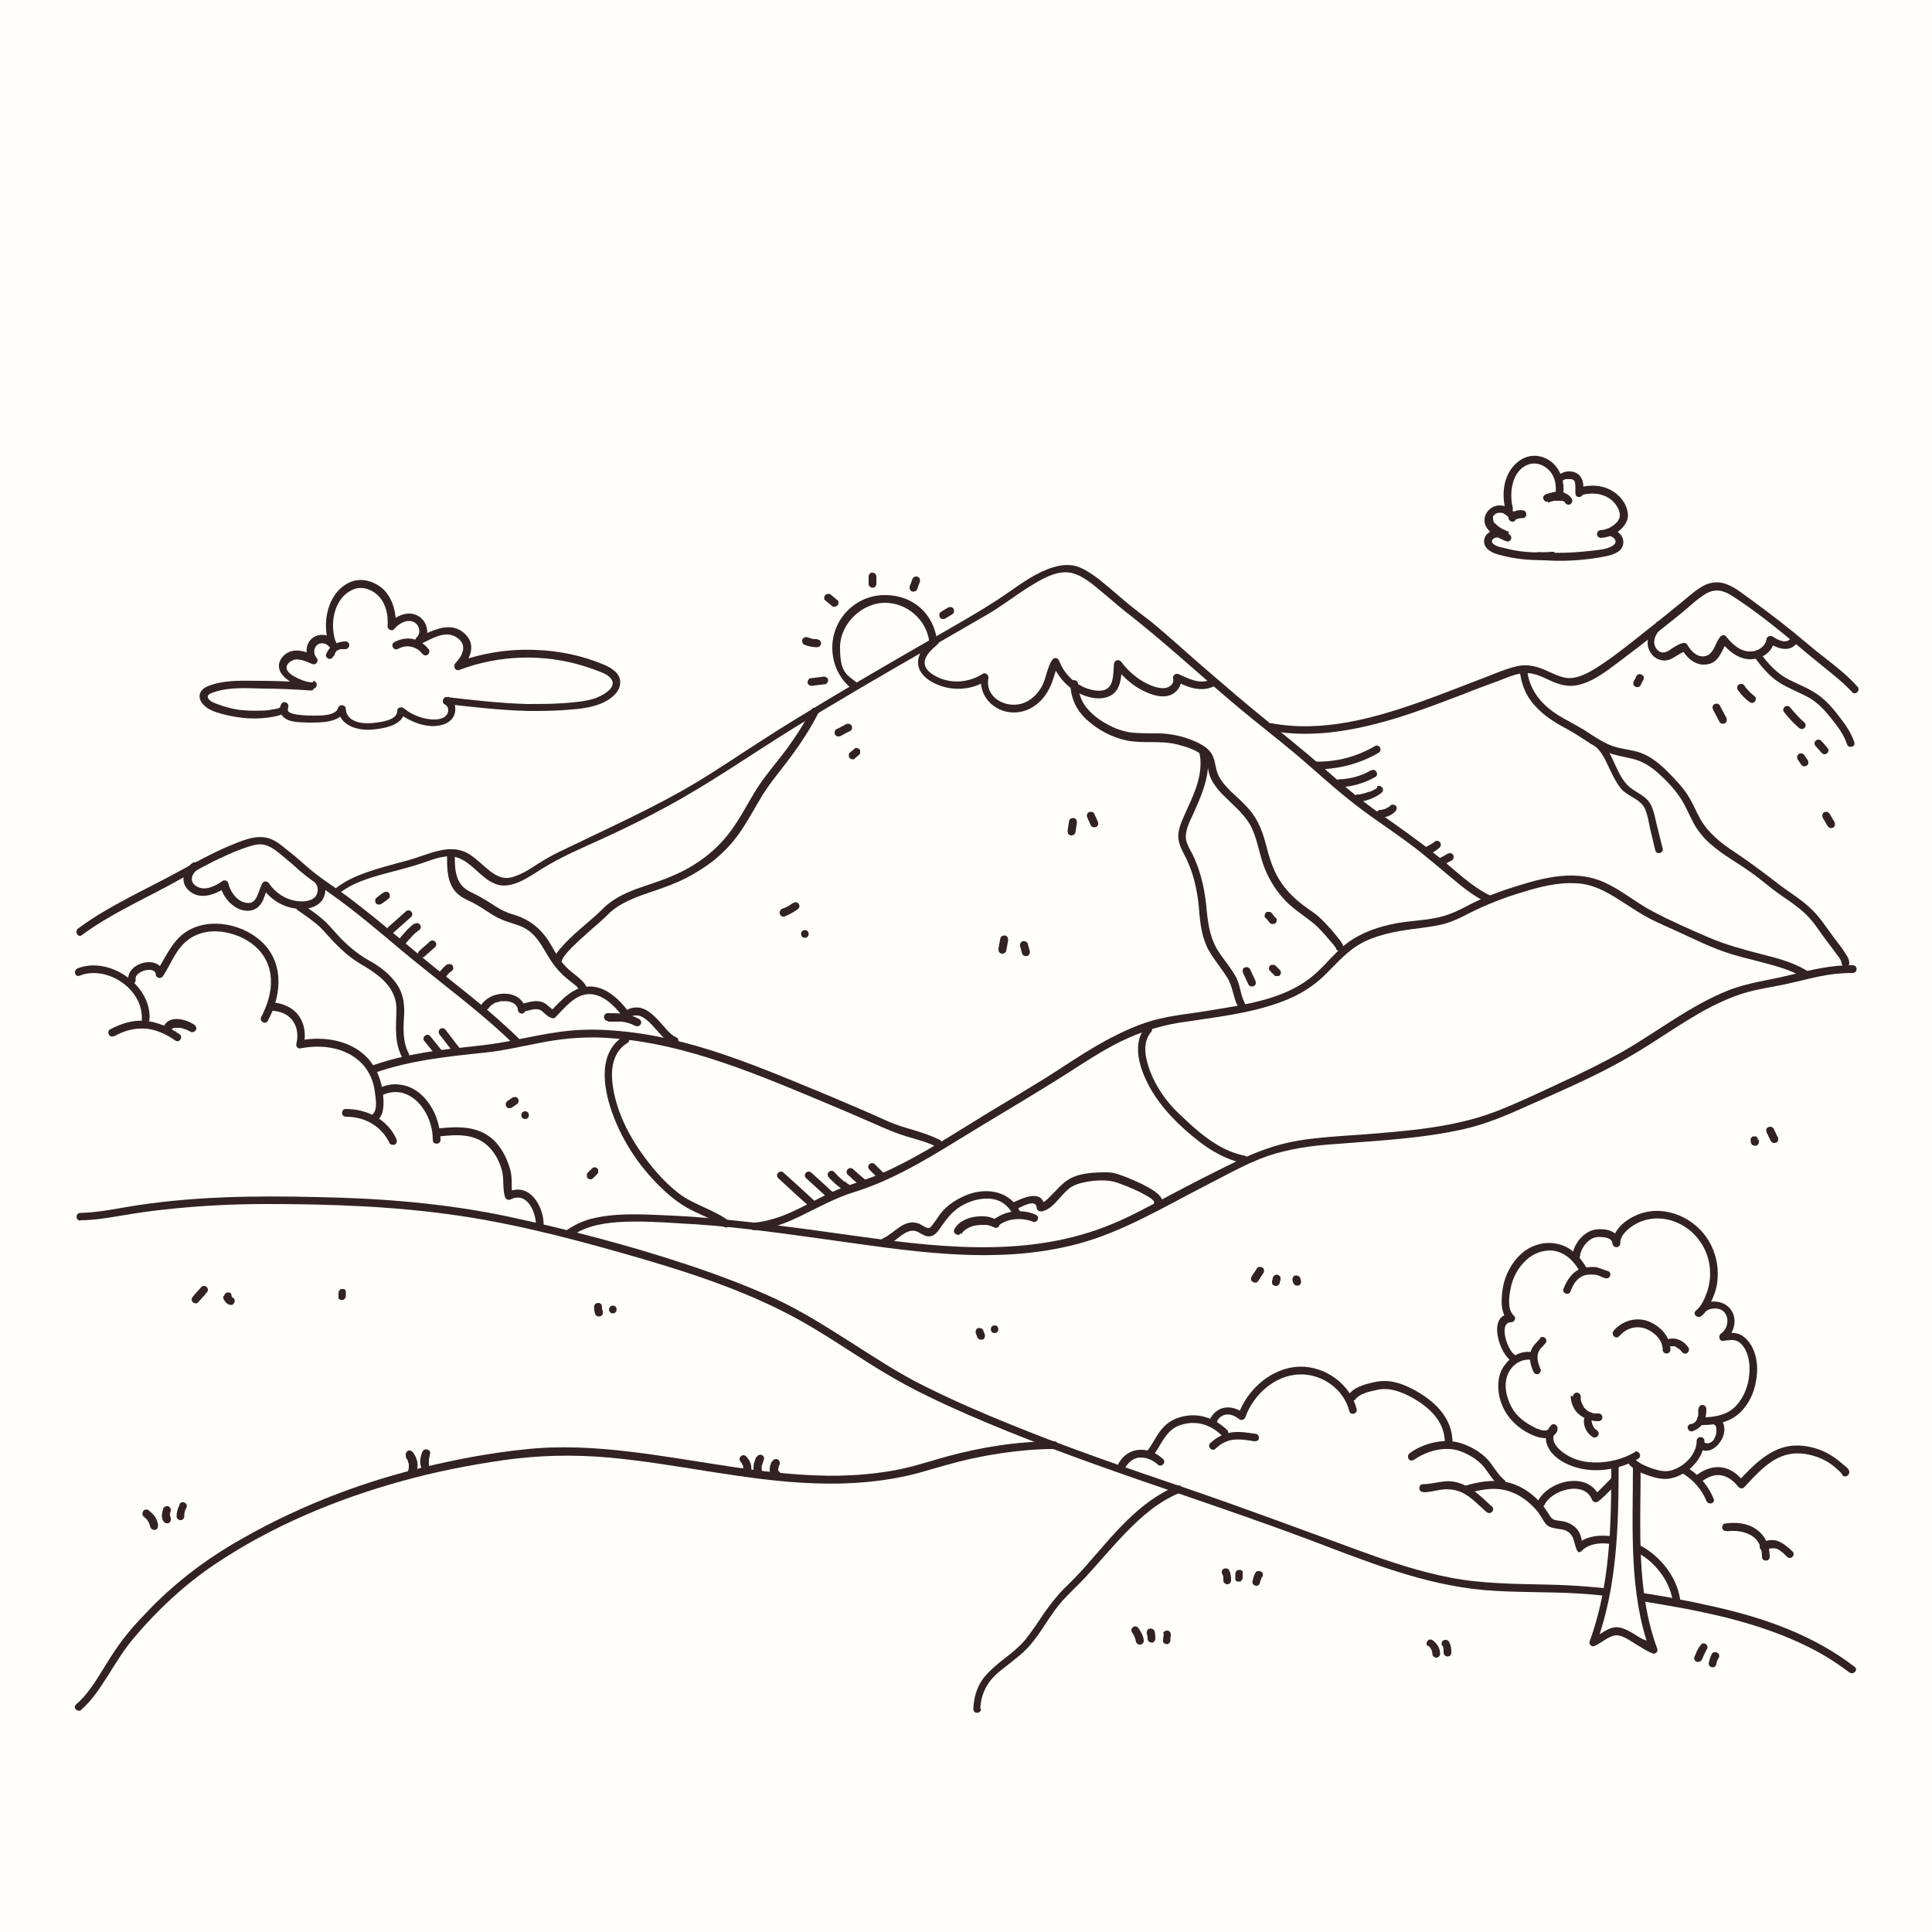 <?xml version="1.0" encoding="UTF-8"?>
<svg xmlns="http://www.w3.org/2000/svg" version="1.1" viewBox="0 0 500 500">
  <defs>
    <style>
      .cls-1 {
        fill: none;
      }

      .cls-1, .cls-2, .cls-3 {
        stroke-width: 0px;
      }

      .cls-2 {
        fill: #322;
      }

      .cls-3 {
        fill: #fffef8;
      }
    </style>
  </defs>
  <g id="BACKGROUND">
    <rect class="cls-3" width="500" height="500"/>
  </g>
  <g id="OBJECTS">
    <g>
      <g>
        <g>
          <path class="cls-2" d="M291.3,379.7c.9-1.5,2.3-2.5,3.9-2.5,1.6,0,3.2.7,4.4,1.8.9.9,2.4-.5,1.4-1.4-1.6-1.5-3.7-2.5-6-2.4-2.4.1-4.3,1.4-5.5,3.5-.6,1.1,1.1,2.1,1.7,1h0Z"/>
          <path class="cls-2" d="M298.6,376.5c2.1-2.9,3.2-6.5,6.9-7.7,4-1.3,7.7-.2,10.7,2.7.9.9,2.3-.5,1.4-1.4-3.3-3.2-7.8-4.7-12.3-3.3-2.1.6-3.7,1.8-5,3.5-1.3,1.7-2.1,3.6-3.4,5.2-.8,1,1,2,1.7,1h0Z"/>
          <path class="cls-2" d="M315,367.7c1.4-2.2,3.7-2,5.6-.5.6.5,1.4.3,1.7-.4,2-5.8,7.6-10.9,14-11.1,5.8-.2,11.5,3.8,12.9,9.5.3,1.2,2.2.7,1.9-.5-1.6-6.5-8.2-11.2-14.8-11-7.2.2-13.6,5.9-15.9,12.6.6-.1,1.1-.3,1.7-.4-2.9-2.3-6.6-2.4-8.7.9-.7,1.1,1,2.1,1.7,1h0Z"/>
          <path class="cls-2" d="M350.6,362.4c1.1-1.8,4-2.3,5.8-2.7,3.2-.7,5.9.4,8.7,1.8,4.6,2.5,8.9,6.3,8.8,11.9,0,1.3,2,1.3,2,0,.1-6.6-5-11.2-10.5-14-3.1-1.6-6.2-2.5-9.7-1.7-2.4.5-5.6,1.3-6.9,3.6-.7,1.1,1.1,2.1,1.7,1h0Z"/>
          <path class="cls-2" d="M365.8,377.9c3.3-2.4,8.3-3.8,12.2-2.3,2.2.8,4.5,2.2,6,4,1.3,1.6,2.3,3.5,3.9,4.8,1,.8,2.4-.6,1.4-1.4-1.8-1.5-2.8-3.6-4.3-5.3-1.8-1.9-4.4-3.4-6.9-4.2-4.3-1.4-9.8,0-13.3,2.6-1,.8,0,2.5,1,1.7h0Z"/>
          <path class="cls-2" d="M380,386.4c3-.8,6.2-1.5,9.3-.8,3.3.7,6.1,2.7,8.3,5.2.9,1,1.5,2.3,2.3,3.4.6.8,1.4,1.1,2.4,1.3,1.2.3,2.6.2,3.6,1,1.5,1.1,1.4,2.6,2,4.2s1.1,1,1.7.4c3.6-3.1,9.9-1.3,13.7.5,4.8,2.3,8.8,7.4,9.6,12.7.2,1.3,2.1.7,1.9-.5-.9-6-5.6-11.7-11.1-14.2-4.6-2.1-11.3-3.6-15.6,0,.6.1,1.1.3,1.7.4-.6-1.5-.6-3.1-1.7-4.3-1-1.1-2.2-1.7-3.6-2-1.1-.2-2.5-.1-3.2-1.1-.9-1.4-1.7-2.7-2.8-3.9-2.4-2.6-5.5-4.6-9-5.2-3.4-.6-6.7,0-10,.9-1.2.3-.7,2.3.5,1.9h0Z"/>
          <path class="cls-2" d="M399.6,389.7c1.7-4.1,10.4-6.7,12.4-1.6.3.7,1.1.9,1.7.4,4.3-3.4,7.4-9,13.5-9.3,6.1-.3,12.1,3.5,14.4,9.2.5,1.2,2.4.7,1.9-.5-2.5-6.2-8.8-10.7-15.6-10.7-3.3,0-6.1,1.2-8.6,3.2-2.5,2.1-4.5,4.7-7,6.7.6.1,1.1.3,1.7.4-2.8-7.1-13.8-4.4-16.3,1.6-.5,1.2,1.4,1.7,1.9.5h0Z"/>
          <path class="cls-2" d="M440.4,383.4c1.4-1,3.1-1.9,5-1.6,1.8.3,3.3,1.5,4.4,2.9.4.5,1.1.7,1.6.2,3.4-3.6,7.2-8.1,12.5-8.7,2.7-.3,5.7.4,8.1,1.6,1.2.6,2.2,1.3,3.2,2.2.3.3.6.5.9.8.1.1.3.4.5.5.4.2.1.6,0-.2.2-.3.3-.6.5-.9.1,0,.2,0,.4-.1-1.3-.1-1.3,1.9,0,2,.2,0,.4,0,.6-.2.3-.2.5-.5.5-.9,0-.9-1-1.5-1.6-2-.9-.8-1.8-1.5-2.9-2.2-2.7-1.8-6.3-2.8-9.5-2.7-6.3.2-10.8,5.1-14.8,9.3.5,0,1,.1,1.6.2-1.4-1.8-3.2-3.4-5.6-3.8-2.4-.4-4.6.4-6.5,1.8-1,.7,0,2.5,1,1.7h0Z"/>
          <path class="cls-2" d="M446.9,396.3c2.2-.3,4.5,0,6.4,1.1,1.9,1.2,2.7,3.2,2.7,5.5,0,1.3,2,1.3,2,0,0-2.9-1.1-5.5-3.6-7.2-2.3-1.6-5.3-1.8-8-1.4-.5,0-.8.8-.7,1.2.2.6.7.8,1.2.7h0Z"/>
          <path class="cls-2" d="M457.2,401.2c.2-.1.3-.2.5-.3,0,0,.1,0,.2-.1.2,0,0,0,0,0,.1,0,.3-.1.5-.1,0,0,.1,0,.2,0-.1,0,0,0,0,0,.1,0,.3,0,.4,0,0,0,.2,0,.1,0-.1,0,0,0,.1,0,.1,0,.3,0,.4.1,0,0,.1,0,.2,0,.2,0,0,0,0,0,1.1.5,1.8,1.2,2.7,2.1.4.4,1,.4,1.4,0,.4-.4.4-1,0-1.4-1.1-1-2.2-2-3.6-2.6-1.5-.6-3.1-.4-4.4.5-.4.3-.6.9-.4,1.4.3.4.9.7,1.4.4h0Z"/>
          <path class="cls-2" d="M314.7,374.8c1.3-1.2,2.8-2,4.5-2.2,1.8-.2,3.7.1,5.4.4.5,0,1.1-.1,1.2-.7.1-.5-.2-1.1-.7-1.2-2.1-.3-4.2-.7-6.3-.4-2.2.3-4,1.3-5.6,2.8-.9.9.5,2.3,1.4,1.4h0Z"/>
          <path class="cls-2" d="M368.4,386.2c1.6,0,3.2-.5,4.8-.7,1.7-.2,3.3,0,4.8.6,2.6,1.1,4.6,3.4,6.7,5.2,1,.9,2.4-.6,1.4-1.4-2.3-2.1-4.5-4.4-7.4-5.7-1.6-.7-3.3-1-5-.8-1.8.2-3.6.7-5.4.7-1.3,0-1.3,2.1,0,2h0Z"/>
        </g>
        <g>
          <path class="cls-2" d="M20.6,252.5c7.1-2.8,16.5,3.5,16.1,11.3,0,1.3,1.9,1.3,2,0,.5-8.9-10.4-16.4-18.6-13.2-1.2.5-.7,2.4.5,1.9h0Z"/>
          <path class="cls-2" d="M35.1,253.5c-.4-2.2,5-3.6,5.2-1.4,0,1,1.3,1.4,1.9.5,2.1-3.2,3.3-7,6.5-9.4,3.1-2.3,7-2.6,10.6-1.7,5.8,1.4,10.5,5.6,10.8,11.8.2,3.5-.9,6.8-2.5,9.9-.6,1.1,1.1,2.1,1.7,1,3.1-5.7,4.2-13.1.1-18.6-4.3-5.8-13.6-8.4-20.1-5.1-4.6,2.3-6.2,7-8.9,11.1.6.2,1.2.3,1.9.5-.5-5.3-9.9-3.2-9.1,1.9.2,1.3,2.1.7,1.9-.5h0Z"/>
          <path class="cls-2" d="M70.1,261.6c2.1,0,4.3.7,5.6,2.5,1.3,1.7,1.5,4,1,6-.2.8.5,1.4,1.2,1.2,5.5-1.1,12-.2,16,4.2,1.7,1.9,2.8,4.4,3.1,7,.2,1.6.8,4.6-.5,5.8-.9.9.5,2.3,1.4,1.4,1.7-1.6,1.4-4.7,1.2-6.9-.4-3-1.4-5.8-3.3-8.2-4.3-5.4-12-6.6-18.4-5.3.4.4.8.8,1.2,1.2.6-2.7.3-5.5-1.4-7.8-1.7-2.2-4.4-3.2-7.2-3.3-1.3,0-1.3,2,0,2h0Z"/>
          <path class="cls-2" d="M98.8,283.5c1.6-.8,3.4-1.1,5.2-.7,1.6.4,3,1.3,4.2,2.5,2.5,2.6,3.8,6.2,3.8,9.7,0,1.3,2,1.3,2,0,0-6.1-3.9-13.5-10.5-14.3-2-.3-3.9.2-5.7,1-1.2.5-.2,2.3,1,1.7h0Z"/>
          <path class="cls-2" d="M113.7,294.1c4.6-.5,9.3-.8,12.8,2.7,1.7,1.7,2.8,3.9,3.4,6.1.6,2.3.1,4.7.8,6.9.2.6.9.9,1.5.6,4.2-2.1,6.5,3.3,6.5,6.6,0,1.3,2,1.3,2,0,0-5-3.8-11.3-9.5-8.4.5.2,1,.4,1.5.6-.4-1.3-.2-2.7-.3-4,0-1.2-.3-2.5-.7-3.6-.8-2.4-2.1-4.8-4-6.6-3.9-3.6-8.9-3.5-13.9-3-1.3.1-1.3,2.1,0,2h0Z"/>
          <path class="cls-2" d="M89.4,289c2.3,0,4.7.5,6.7,1.7,2.1,1.2,3.7,3,4.7,5.1.2.5.9.6,1.4.4.5-.3.6-.9.4-1.4-2.3-5.1-7.6-7.8-13.1-7.8-1.3,0-1.3,2,0,2h0Z"/>
          <path class="cls-2" d="M29.5,268.2c2.5-1.4,5.2-2.2,8.1-2,2.8.2,5.5,1.5,7.8,3.1,1.1.7,2.1-1,1-1.7-2.7-1.8-5.6-3.1-8.8-3.4-3.2-.3-6.3.7-9.1,2.2-1.1.6-.1,2.4,1,1.7h0Z"/>
          <path class="cls-2" d="M44.4,266.9c0-.1,0-.2,0-.3,0,.2,0,0,0,0,0,0,0-.1.1-.2,0,0,0,0,0-.1,0,.1-.1.1,0,0,0,0,0,0,.1-.1,0,0,.2-.1,0,0,.1,0,.2-.1.4-.2.2,0-.2,0,0,0,0,0,.1,0,.2,0,0,0,.1,0,.2,0,.2,0-.2,0,0,0,.3,0,.6,0,.9,0,.3,0-.2,0,0,0,0,0,.1,0,.2,0,.2,0,.3,0,.5.1.3,0,.6.2.9.3,0,0,.1,0,.2,0-.3-.1,0,0,0,0,.1,0,.2.1.4.2.3.1.5.3.8.4.5.3,1.1,0,1.4-.4.3-.5,0-1.1-.4-1.4-2.4-1.6-7.1-2.7-8.1,1-.1.5.2,1.1.7,1.2.5.1,1.1-.2,1.2-.7h0Z"/>
        </g>
      </g>
      <g>
        <path class="cls-2" d="M126.6,260.7c-.1.2.1-.1.1-.1,0,0,.1-.2.2-.2,0,0,.2-.1.2-.2,0,0,0,0,.1-.1,0,0,0,0,0,0,.4-.3.8-.5,1.2-.7-.2,0,.1,0,.2,0,.1,0,.2,0,.3-.1.2,0,.4-.1.7-.2.1,0,.3,0,.4,0-.2,0,.1,0,.1,0,.2,0,.5,0,.7,0,.8,0,1.5.2,2.2.6.2.1.6.5.7.7.1.2.2.4.3.6,0-.1,0,.2,0,.2,0,.1,0,.3.1.4.1.5.7.8,1.2.7.5-.2.8-.7.7-1.2-.9-4.2-5.9-4.7-9.1-3.1-.9.5-1.7,1.1-2.3,2-.3.4,0,1.1.4,1.4.5.3,1,0,1.4-.4h0Z"/>
        <path class="cls-2" d="M136.1,261.7c1.2-.3,2.8-.9,3.9-.2.9.6,1.5,1.5,2.6,1.9.4.2.9.2,1.2-.2,2.3-2.3,4.7-5.5,8.1-5.9,3.9-.4,7.3,3.1,9.4,6,.7,1,2.5,0,1.7-1-2.4-3.4-6.2-7.2-10.7-7-4.3.2-7.1,3.7-9.9,6.5.4,0,.8-.1,1.2-.2-1.3-.6-2-1.9-3.4-2.3-1.5-.5-3.2,0-4.7.4-1.3.3-.7,2.2.5,1.9h0Z"/>
        <path class="cls-2" d="M162.9,263.4c.3-.2.5-.3.8-.5.1,0,.3,0,.5-.1,0,0,.3,0,.2,0,.6,0,.9,0,1.4.2,1,.4,2,1.3,2.8,2.1.9,1,1.8,2,2.7,3,.8.8,1.7,1.7,2.8,2.2.5.2,1.1.1,1.4-.4.2-.4.1-1.2-.4-1.4-1.7-.7-3-2.6-4.3-4-1.4-1.5-3.1-3.3-5.2-3.7-1.3-.2-2.6,0-3.6.8-1.1.7,0,2.4,1,1.7h0Z"/>
        <path class="cls-2" d="M157.4,264.4c.7,0,1.4,0,2.1,0,.3,0,.6,0,.8,0,.2,0,.3,0,.5,0,0,0,.2,0,.2,0,.1,0,.2,0,0,0,1.2.2,2.3.5,3.4,1.1.5.2,1.1.1,1.4-.4.3-.4.1-1.1-.4-1.4-1.2-.6-2.5-1.1-3.9-1.3-1.4-.2-2.8-.2-4.2-.2-1.3,0-1.3,2,0,2h0Z"/>
      </g>
      <g>
        <path class="cls-2" d="M229.6,322.3c2.4-1,4.9-4.7,7.7-3.6,1.1.5,2.3,1.6,3.7,1.2,1.2-.3,2-1.6,2.6-2.5,1.5-2.1,2.8-3.8,5-5.2,2.2-1.3,4.7-2.1,7.2-2,3.1.1,5.3,1.8,6.6,4.6.5,1.2,2.3.2,1.7-1-2.5-5.5-8.5-6.6-13.8-4.6-2.5,1-4.9,2.5-6.6,4.5-.8,1-1.5,2.2-2.3,3.2-.4.5-.7,1-1.3.9-.7-.1-1.5-.8-2.2-1.1-3.9-1.5-6.3,2.4-9.4,3.8-1.2.5-.2,2.2,1,1.7h0Z"/>
        <path class="cls-2" d="M263.1,312.9c1.2-.5,4.9-2.8,5.2-.4,0,.7.6,1.1,1.3,1,2.3-.4,4-2.8,5.5-4.4.9-.9,1.7-1.8,2.9-2.3,1.5-.7,3.3-1,4.9-1.2,2.3-.2,4.2-.2,6.3.5,2,.7,3.9,1.5,5.8,2.4.9.5,1.9,1,2.8,1.6.3.2.5.5.8.7,0,0,.1.2.2.2-.2,0,.1-.6,0-.4-.7,1.1,1,2.1,1.7,1,1-1.4-1-2.8-2-3.5-2-1.3-4.2-2.3-6.4-3.2-1.8-.7-3.6-1.5-5.6-1.5-3.3,0-7.3.1-10.2,2-1.4.9-2.5,2.2-3.6,3.3-1,1-2.2,2.5-3.6,2.8.4.3.8.6,1.3,1-.5-4.9-5.4-2.6-8.2-1.3-1.2.5-.2,2.3,1,1.7h0Z"/>
        <path class="cls-2" d="M258.5,317.1c2.5-1.9,6.1-2,8.9-.9.5.2,1.1-.2,1.2-.7.2-.6-.2-1-.7-1.2-3.6-1.5-7.8-1-10.8,1.4-.4.3-.3,1.1,0,1.4s1,.3,1.4,0h0Z"/>
        <path class="cls-2" d="M248.8,319.4c.3-.6.9-1.1,1.6-1.5.7-.4,1.5-.7,2.4-.8.4,0,.7-.1,1.2-.1.2,0,.5,0,.7,0,.1,0,.2,0,.3,0,0,0,.3,0,.2,0,.4,0,.8.2,1.2.3.2,0,0,0,.1,0,0,0,.1,0,.2.1,0,0,.2,0,.2.1.2.1,0,0,.1,0,.4.3,1,.4,1.4,0s.4-1.1,0-1.4c-1.7-1.4-4-1.5-6.1-1.2-2,.3-4.3,1.3-5.3,3.2-.6,1.1,1.1,2.1,1.7,1h0Z"/>
      </g>
    </g>
    <g>
      <path class="cls-2" d="M20.7,315.8c3.6,0,7.1-.6,10.7-1.2,4.1-.7,8.2-1.3,12.4-1.7,8.4-.9,16.8-1.3,25.3-1.3,16.7,0,33.6.6,50.2,3.1,16,2.4,31.8,6.7,47.3,11.2,15,4.4,30.2,9.6,43.7,17.7,6.4,3.8,12.6,8.1,19,11.9,6.6,4,13.7,7.3,20.7,10.4,14.4,6.3,29.3,11.7,44.2,16.9,15.1,5.2,30.3,10.3,45.2,15.9,14.5,5.5,29,11.4,44.6,12.8,8.2.7,16.4.4,24.6.9,7.3.4,14.6,1.7,21.8,2.9,13.5,2.3,27.3,5.4,39.5,11.9,3,1.6,5.9,3.5,8.7,5.6,1,.8,2.4-.6,1.4-1.4-10.6-8.2-23.4-12.7-36.4-15.6-14-3.2-28.5-5.4-42.9-5.7-8.5-.2-17-.2-25.3-1.8-7.8-1.5-15.4-4-22.8-6.7-15.1-5.5-30-11.1-45.2-16.3-15.3-5.2-30.5-10.4-45.5-16.5-7.7-3.1-15.3-6.4-22.7-10.1-6.7-3.3-13-7.5-19.3-11.5-6.3-4-12.6-8-19.5-11.2-7.2-3.3-14.7-6.1-22.2-8.6-15.3-5.1-31.1-9.2-46.9-12.6-16.2-3.4-32.7-4.7-49.2-5-16.5-.4-33.1-.2-49.5,2.6-3.9.7-7.8,1.4-11.8,1.5-1.3,0-1.3,2,0,2h0Z"/>
      <path class="cls-2" d="M21,442.5c2.8-2.4,4.9-5.7,6.9-8.8,2.2-3.5,4.3-7,7-10.1,6-7.1,12.9-13.5,20.6-18.7,14.7-9.9,31.5-16.9,48.5-21.6,8.6-2.4,17.3-4.1,26.2-5.4,9.1-1.3,18.1-1.5,27.2-.7,18,1.6,35.6,6.1,53.7,6.7,8.9.3,18-.4,26.6-2.7,4.7-1.3,9.4-2.8,14.2-3.8,4.6-1,9.3-1.7,14-2.1,2.3-.2,4.6-.3,6.9-.3,1.3,0,1.3-2,0-2-9.5,0-18.8,1.5-28,4-4.6,1.3-9.1,2.8-13.8,3.6-4.5.8-9.1,1.2-13.7,1.3-18.3.3-36.3-4.1-54.3-6.2-9-1.1-18.2-1.6-27.2-.6-8.9.9-17.8,2.6-26.5,4.7-17.3,4.2-34.1,10.9-49.4,20-7.9,4.7-15.2,10.4-21.6,17.1-3,3.1-5.9,6.3-8.3,9.9-2.3,3.3-4.2,6.9-6.6,10.2-1.1,1.5-2.3,2.9-3.7,4.1-1,.8.4,2.2,1.4,1.4h0Z"/>
      <path class="cls-2" d="M253.7,442.2c.1-2.4.8-4.7,2.2-6.7,1.2-1.7,2.8-3,4.5-4.3,2-1.6,4.1-3.1,5.8-5,1.7-1.9,3.2-4.1,4.6-6.3,1.5-2.2,3-4.5,4.9-6.4,1.7-1.8,3.5-3.5,5.2-5.3,3.5-3.8,6.8-7.8,10.5-11.6,4-4.1,8.4-8,13.8-10.2,1.2-.5.7-2.4-.5-1.9-10,4-16.8,13-23.7,20.8-1.8,2-3.6,3.9-5.5,5.7-1.9,1.9-3.5,4-5.1,6.2-1.6,2.4-3.2,4.8-5,7.1-1.7,2-3.7,3.6-5.8,5.2-1.9,1.5-3.8,3.1-5.3,5.1-1.6,2.3-2.3,4.9-2.4,7.7,0,1.3,1.9,1.3,2,0h0Z"/>
      <path class="cls-2" d="M147.9,319.9c3.9-2.8,8.9-3.5,13.6-3.7,4.8-.2,9.6.1,14.4.4,12.3.6,24.6,2.3,36.8,4,21.9,3,44.5,7.1,66.3,1.3,11.5-3.1,21.8-9.3,32.3-14.7,5.5-2.8,11-6,16.7-8,5.6-1.9,11.4-2.7,17.2-3.1,11.2-.9,22.7-1.4,33.7-3.9,5.7-1.3,10.9-3.5,16.2-5.9,5.4-2.4,10.9-4.8,16.3-7.4,5.2-2.5,10.3-5.3,15.2-8.4,4.4-2.8,8.7-5.7,13.2-8.3,4.6-2.6,9.5-4.9,14.7-6,2.7-.6,5.4-1,8.1-1.6,2.7-.6,5.4-1.3,8.2-1.9,2.9-.6,5.7-.9,8.7-.9,1.3,0,1.3-2,0-2-5.6-.1-11.1,1.3-16.5,2.6-5.3,1.3-10.6,1.9-15.7,3.9-9.8,3.9-18.1,10.5-27.1,15.7-5.3,3-10.8,5.7-16.3,8.2-5.6,2.6-11.2,5.3-16.9,7.5-10.8,4.1-22.8,5-34.2,5.9-5.6.4-11.3.7-16.9,1.6-5.8,1-11.1,3-16.4,5.6-5.6,2.7-11.2,5.6-16.7,8.5-5.5,2.9-11,6-16.8,8.2-21.6,8.3-44.9,5.1-67.2,2-11.9-1.7-23.9-3.3-35.9-4.3-5.4-.5-10.8-.7-16.2-.9-4.7-.1-9.5,0-14,1.2-2.1.6-4,1.5-5.8,2.7-1,.7,0,2.5,1,1.7h0Z"/>
      <path class="cls-2" d="M369.6,425.9c.3.2.5.4.7.7,0,0-.1-.1-.2-.2.2.3.4.6.5.9,0,0,0-.2-.1-.2.1.3.2.6.2.9v-.3c0,0,0,.2,0,.3,0,.3.1.5.3.7s.5.3.7.3c.5,0,1-.4,1-1,0-1.3-.7-2.6-1.8-3.4-.2-.2-.4-.3-.7-.3s-.5.1-.7.3c-.2.2-.3.4-.3.7,0,.2,0,.5.3.7h0Z"/>
      <path class="cls-2" d="M373.4,425.9s0,0,0,.1c0,0,0-.2-.1-.2.2.4.3.8.3,1.2,0,0,0-.2,0-.3,0,.3,0,.6,0,1,0,.2.1.5.3.7.2.2.5.3.7.3.6,0,1-.4,1-1,0-.5,0-1-.1-1.4,0-.5-.3-.9-.5-1.4,0-.2-.4-.4-.6-.5-.2,0-.6,0-.8.1-.2.1-.4.3-.5.6,0,0,0,.2,0,.3,0,.2,0,.3.1.5h0Z"/>
      <path class="cls-2" d="M440.2,425.7c-.4.4-.7.9-1,1.5-.2.5-.4,1-.6,1.4-.1.2-.2.5-.1.8,0,.2.2.5.5.6.4.2,1.1.1,1.4-.4.4-.8.7-1.7,1.2-2.5,0,0-.1.1-.2.2,0,0,.1-.2.2-.3.4-.4.4-1,0-1.4-.4-.4-1-.4-1.4,0h0Z"/>
      <path class="cls-2" d="M443,428.1c-.2.4-.4.8-.5,1.2-.1.4-.2.8-.3,1.2,0,.2.1.5.3.7s.5.3.7.3c.3,0,.5,0,.7-.3,0,0,.1-.1.2-.2,0-.2.1-.3.1-.5h0c0,0,0,.1,0,.2,0-.5.2-.9.4-1.3,0,0,0,.2-.1.2,0-.2.2-.4.3-.5.1-.2.2-.5.1-.8,0-.2-.2-.5-.5-.6-.2-.1-.5-.2-.8-.1-.2,0-.5.2-.6.5h0Z"/>
      <path class="cls-2" d="M293.1,422.5c0,0,0,.1.1.2,0,0-.1-.1-.2-.2.3.4.5.8.7,1.3,0,0,0-.2-.1-.2.2.4.3.9.4,1.3,0,.2.3.5.5.6.2.1.5.2.8.1.5-.2.8-.7.7-1.2-.2-1.2-.8-2.3-1.5-3.2-.2-.2-.5-.3-.7-.3s-.5.1-.7.3c-.2.2-.3.4-.3.7,0,.3.1.5.3.7h0Z"/>
      <path class="cls-2" d="M296.8,422.7c0,.3.1.5.2.8,0,0,0-.2,0-.3,0,.3,0,.6,0,.9,0,.3.1.5.3.7.2.2.5.3.7.3.3,0,.5,0,.7-.3.2-.2.3-.4.3-.7,0-.7,0-1.3-.2-1.9,0-.2-.2-.5-.5-.6-.2-.1-.5-.2-.8-.1-.2,0-.5.2-.6.5-.1.2-.2.5-.1.8h0Z"/>
      <path class="cls-2" d="M301.2,422.8c-.1.6-.2,1.2-.2,1.7,0,.1,0,.3,0,.4,0,.1.1.2.2.3.2.2.5.3.7.3.3,0,.5,0,.7-.3,0,0,.1-.1.2-.2,0-.2.1-.3.1-.5,0-.2,0-.4,0-.7,0,0,0,.2,0,.3,0-.3,0-.5.1-.8,0-.3,0-.5-.1-.8-.1-.2-.4-.4-.6-.5-.3,0-.5,0-.8.1-.2.1-.4.3-.5.6h0Z"/>
      <path class="cls-2" d="M316.4,407.4s0,0,0,0c0,0,0-.2-.1-.2.2.4.3.8.3,1.3,0,0,0-.2,0-.3,0,.3,0,.5,0,.8,0,.3.1.5.3.7.2.2.5.3.7.3.6,0,1-.4,1-1,0-.4,0-.9-.1-1.3,0-.4-.2-.9-.4-1.3,0-.2-.4-.4-.6-.5-.2,0-.6,0-.8.1-.2.1-.4.3-.5.6v.3c0,.2,0,.3.1.5h0Z"/>
      <path class="cls-2" d="M319.7,407.3v1.1c0,.1,0,.3,0,.4,0,.1.1.2.2.3,0,0,.2.2.3.2.1,0,.2,0,.4,0,0,0,.2,0,.3,0,.2,0,.3-.1.4-.3.2-.2.3-.4.3-.7v-1.1c0-.1,0-.3,0-.4,0-.1-.1-.2-.2-.3,0,0-.2-.2-.3-.2-.1,0-.2,0-.4,0h-.3c-.2,0-.3.2-.4.3-.2.2-.3.4-.3.7h0Z"/>
      <path class="cls-2" d="M324.9,407c-.2.4-.4.8-.5,1.2-.1.4-.2.8-.3,1.2,0,.2.1.5.3.7.2.2.5.3.7.3.3,0,.5,0,.7-.3,0,0,.1-.1.2-.2,0-.2.1-.3.1-.5,0,0,0,0,0,0,0,0,0,.2,0,.3,0-.5.2-.9.4-1.3,0,0,0,.2-.1.2,0-.2.2-.4.3-.5.1-.2.2-.5.1-.8,0-.2-.2-.5-.5-.6-.2-.1-.5-.2-.8-.1-.2,0-.5.2-.6.5h0Z"/>
      <path class="cls-2" d="M37.2,392.6c0,0,.2.1.3.2,0,0-.1-.1-.2-.2.4.3.7.6,1,1,0,0-.1-.1-.2-.2.2.3.4.6.6,1,0,0,0-.2-.1-.2.1.3.2.7.3,1,0,.2.3.5.5.6.2.1.5.2.8.1.2,0,.5-.2.6-.5.1-.3.1-.5.1-.8-.1-.7-.4-1.5-.8-2.1-.5-.7-1.1-1.2-1.7-1.7-.2-.1-.5-.2-.8-.1-.2,0-.5.2-.6.5-.1.2-.2.5-.1.8,0,.3.2.4.5.6h0Z"/>
      <path class="cls-2" d="M42.2,390.7c-.2.5-.2,1-.3,1.4,0,.5,0,1,.3,1.4,0,.1,0,.2.2.3,0,.1.2.2.3.3.2.1.5.2.8.1.2,0,.5-.2.6-.5.1-.2.2-.5.1-.8,0-.2-.2-.5-.2-.7,0,0,0,.2,0,.3,0-.3,0-.6,0-.9v.3c0-.3,0-.5.2-.8,0-.2,0-.6-.1-.8-.1-.2-.4-.4-.6-.5-.3,0-.5,0-.8.1-.2.1-.4.3-.5.6h0Z"/>
      <path class="cls-2" d="M46.5,389.4c-.5.9-.8,2-.8,3,0,.3.1.5.3.7.2.2.5.3.7.3.3,0,.5,0,.7-.3.2-.2.3-.4.3-.7,0-.3,0-.5,0-.8,0,0,0,.2,0,.3,0-.4.2-.8.3-1.2,0,0,0,.2-.1.2,0-.2.2-.4.3-.6.1-.2.2-.5.1-.8,0-.2-.2-.5-.5-.6-.5-.3-1.1-.1-1.4.4h0Z"/>
      <path class="cls-2" d="M191.7,378.4c0,0,.2.2.3.3,0,0,0,0,0,.1-.2-.2,0,0,0,0,.1.2.2.4.3.6v-.2c0,.3.1.6.1.9,0,0,0-.2,0-.3,0,.4,0,.8,0,1.2v-.3s0,0,0,0c0,.3,0,.5.1.8.1.2.4.4.6.5.3,0,.5,0,.8-.1.2-.1.4-.3.5-.6.1-.8.1-1.6-.1-2.4-.2-.7-.6-1.4-1.2-2-.4-.4-1-.4-1.4,0-.4.4-.4,1,0,1.4h0Z"/>
      <path class="cls-2" d="M195.7,377c-.2.6-.4,1.2-.6,1.8,0,.3-.1.7-.1,1.1,0,.5.1.9.3,1.3.1.2.4.4.6.5.2,0,.6,0,.8-.1.5-.3.6-.9.4-1.4,0,0,0,0,0-.1,0,0,0,.2.1.2,0-.2-.1-.3-.1-.5,0,0,0,.2,0,.3,0-.2,0-.5,0-.7,0,0,0,.2,0,.3.1-.7.4-1.3.6-2,.2-.5-.2-1.1-.7-1.2-.5-.1-1.1.2-1.2.7h0Z"/>
      <path class="cls-2" d="M199.7,378.3c-.3.6-.5,1.3-.5,2,0,.4,0,.8.3,1.2.2.4.5.7.9.9.4.3,1.1.1,1.4-.4.3-.5.1-1.1-.4-1.4,0,0,0,0-.1,0,0,0,.1.1.2.2,0,0-.2-.1-.2-.2,0,0,.1.1.2.2,0,0-.1-.2-.2-.3,0,0,0,.2.1.2,0-.1,0-.2,0-.4,0,0,0,.2,0,.3,0-.2,0-.4,0-.6,0,0,0,.2,0,.3,0-.5.2-.9.4-1.4,0-.2,0-.6-.1-.8-.1-.2-.4-.4-.6-.5-.3,0-.5,0-.8.1,0,0-.1.1-.2.2-.1.1-.2.3-.3.4h0Z"/>
      <path class="cls-2" d="M105,377.1c.2.3.4.7.6,1,0,0,.2.3,0,0,0,0,0,.1,0,.2,0,.2.1.3.2.5,0,0,0,.2,0,.2,0-.1,0-.2,0,0,0,0,0,0,0,.1,0,.1,0,.4,0,.5,0-.1,0-.2,0,0,0,0,0,0,0,.1,0,0,0,.1,0,.2,0,0,0,.2-.1.3.1-.2,0,.1,0,.1-.2.5-.1,1.1.4,1.4.5.2,1.1.1,1.4-.4.5-.9.7-1.9.5-3-.2-.9-.6-1.7-1.1-2.4-.3-.4-.9-.7-1.4-.4-.4.3-.7.9-.4,1.4h0Z"/>
      <path class="cls-2" d="M109.4,375.5c-.7,1.6-1.1,3.8.2,5.2.3.4,1.1.4,1.4,0,.4-.4.4-1,0-1.4-.1-.1.1.2,0,0,0,0,0,0,0,0,0,0-.1-.3,0,0,0,.2,0,0,0-.1,0,0,0-.1,0-.2,0,0,0,0,0-.1,0-.2,0,.2,0,0,0,0,0-.2,0-.2,0-.2,0-.3,0-.5,0,0,0-.2,0-.3,0,0,0,0,0-.1,0,.3,0,.1,0,0,0-.2,0-.3.1-.5,0-.2,0-.3.1-.5,0,0,0-.2,0-.2,0,0,.1-.4,0,0,.1-.3.2-.5.1-.8,0-.2-.2-.5-.5-.6-.4-.2-1.1-.2-1.4.4h0Z"/>
      <path class="cls-2" d="M21.2,242c7-5.2,15-8.8,22.6-12.9,3.9-2.1,7.7-4.3,11.7-6.3,2.1-1,4.2-2,6.3-2.8,1.7-.6,3.6-1.4,5.4-1.5,2.1,0,3.7,1.2,5.3,2.5,1.7,1.4,3.4,2.8,5,4.3,3.3,2.8,6.9,5.1,10.4,7.7,7.5,5.5,14.4,11.8,21.7,17.6,7.9,6.4,16.1,12.5,23.4,19.7.9.9,2.3-.5,1.4-1.4-6.7-6.6-14.1-12.3-21.4-18.1-7.3-5.9-14.3-12.1-21.8-17.8-3.7-2.9-7.8-5.3-11.4-8.4-1.7-1.5-3.4-3-5.2-4.4-1.5-1.2-3-2.6-4.9-3.2-3.5-1.2-7.6.8-10.8,2.1-4.2,1.8-8.2,4-12.2,6.2-8.9,4.9-18.4,9-26.5,15-1,.8,0,2.5,1,1.7h0Z"/>
      <path class="cls-2" d="M87.7,231.3c3.6-3,8.6-4.3,13-5.5,2.3-.6,4.6-1.2,6.9-1.9,2.8-.8,5.6-2.2,8.5-2.3,5.2-.1,7.8,5.6,12.2,7.2,4,1.5,8.5-1.8,11.7-3.8,4.9-3.1,10.3-5.4,15.6-7.8,5.7-2.6,11.4-5.4,16.9-8.4,11.3-6.1,21.8-13.5,32.8-20.3,11-6.8,22.2-13.3,33.5-19.8,5.5-3.2,11.1-6.4,16.6-9.6,3.8-2.2,7.2-4.9,10.9-7.2,3.2-2,7.6-4.7,11.5-3.5,2.6.8,4.9,2.7,6.9,4.4,2.1,1.7,4.1,3.5,6.2,5.2,10.2,7.9,19.6,16.7,29.5,25,5,4.2,10.1,8.1,15.1,12.3,4.6,3.9,9,8,13.8,11.8,4.8,3.9,10,7.2,15,10.9,4.8,3.5,9.2,7.5,13.8,11.2,2.1,1.7,4.3,3.2,6.8,4.4,1.2.6,2.2-1.2,1-1.7-5.2-2.5-9.3-6.7-13.8-10.3-4.9-4-10.1-7.6-15.2-11.2-5.1-3.6-9.8-7.6-14.5-11.8-4.8-4.2-9.8-8.2-14.8-12.3-5.2-4.2-10.2-8.5-15.3-12.9-4.8-4.1-9.5-8.5-14.4-12.5-2.4-1.9-4.9-3.7-7.2-5.7-2.1-1.8-4.2-3.6-6.3-5.3-1.9-1.4-4.1-3-6.4-3.5-1.8-.4-3.7-.1-5.4.4-4.3,1.3-8,4-11.6,6.5-4.3,3-8.7,5.6-13.2,8.2-11.3,6.5-22.6,13-33.8,19.7-5.6,3.4-11.3,6.8-16.8,10.4-5.5,3.5-10.9,7.2-16.5,10.6-11.1,6.7-22.9,11.9-34.6,17.6-2.4,1.1-4.6,2.3-6.8,3.7-2,1.3-4.1,2.7-6.4,3.4-2.4.8-4.1,0-6-1.4-1.8-1.4-3.4-3.1-5.4-4.4-4.9-3.1-10.5,0-15.4,1.4-4.7,1.3-9.4,2.4-13.9,4.3-1.9.8-3.7,1.8-5.3,3.1-1,.8.4,2.2,1.4,1.4h0Z"/>
      <path class="cls-2" d="M328.7,189.1c11.4,2.1,22.9-.2,33.8-3.6,5.6-1.8,11.1-3.9,16.6-6,2.7-1.1,5.5-2.1,8.2-3.1,2.5-.9,5.2-2.3,7.9-2.2,2.3,0,4.5,1.3,6.6,2.2,2.2.9,4.2,1.4,6.5.9,4.6-1,8.4-4.4,12.1-7.1,4.9-3.7,9.8-7.5,14.6-11.4,2.1-1.7,4.1-3.7,6.4-5.1,2.3-1.4,4.5-1,6.7.4,5.8,3.7,11.4,8.2,16.7,12.6,2.4,2,4.9,4.1,7.4,6.1,2.5,2,5,4,7.1,6.3.9,1,2.3-.5,1.4-1.4-3.7-4.2-8.5-7.3-12.7-10.9-4.7-4-9.6-7.8-14.7-11.5-2.3-1.6-4.6-3.7-7.4-4.4-2.1-.5-4.1,0-5.9,1.2-2.2,1.4-4.1,3.3-6.2,4.9-2.5,2-5,4.1-7.6,6.1-4.3,3.4-8.7,7-13.3,9.9-2,1.2-4.2,2.4-6.6,2.5-2.4,0-4.7-1.4-6.9-2.3-2.2-.9-4.4-1.3-6.7-.8-2.8.6-5.5,1.8-8.1,2.8-5.5,2.1-11,4.3-16.6,6.3-12.4,4.4-25.6,8.1-38.8,5.7-1.3-.2-1.8,1.7-.5,1.9h0Z"/>
      <path class="cls-2" d="M195.2,318.3c4.6-.2,8.8-2,12.8-4,4.3-2.1,8.5-4.4,13.1-5.8,9.6-3,18.3-8.2,26.9-13.5,9.4-5.8,18.9-11.3,28.2-17.2,4.5-2.9,8.9-5.8,13.7-8.2,4.9-2.4,9.8-4,15.1-4.9,9-1.4,18.5-2.3,27.1-5.6,3.9-1.5,7.5-3.6,10.6-6.6,3.4-3.3,6.2-6.8,10.6-8.9,4.5-2.1,9.3-2.8,14.2-3.4,2.2-.3,4.5-.6,6.6-1.2,2.3-.7,4.3-1.7,6.4-2.8,4.4-2.2,8.8-3.9,13.5-5.3,4.5-1.4,9.2-2.6,14-2.3,4.8.2,8.8,2.8,12.8,5.4,2,1.3,4,2.6,6.1,3.7,2.3,1.2,4.7,2.2,7.1,3.3,4.6,2.1,9.1,4.4,14,5.9,4.3,1.3,8.8,2.2,13.1,3.6,1.9.6,3.8,1.4,5.5,2.4,1.1.7,2.1-1.1,1-1.7-3.6-2.2-7.9-3.3-11.9-4.3-4.6-1.2-9.1-2.4-13.5-4.3-4.9-2.1-9.9-4.3-14.6-6.8-4.2-2.2-7.9-5.4-12.3-7.4-8.5-3.9-17.8-.7-26.1,2-2.3.8-4.6,1.7-6.8,2.7-2.4,1.1-4.6,2.5-7.1,3.4-4.4,1.7-9.1,1.6-13.7,2.4-4.5.8-9.3,2.4-13,5.2-3.6,2.7-6.2,6.6-9.9,9.3-7.1,5.3-16.5,6.6-25,8-5.1.9-10.4,1.3-15.4,2.7-4.9,1.4-9.7,3.8-14.1,6.3-4.7,2.7-9.2,5.8-13.8,8.7-4.7,2.9-9.5,5.8-14.2,8.6-8.9,5.4-17.7,11.3-27.2,15.6-4.5,2-9.3,3.2-13.7,5.2-4.4,2-8.6,4.6-13.2,6.3-2.2.8-4.5,1.4-6.8,1.6-1.3,0-1.3,2.1,0,2h0Z"/>
      <path class="cls-2" d="M97.1,277.6c9.2-3.2,18.9-4.2,28.5-5.2,4.7-.5,9.4-1.6,14.1-2.5,5-1,9.9-1.5,15-1.4,19.7.6,38.3,8.3,56.3,15.8,5.3,2.2,10.7,4.5,15.9,6.8,2.5,1.1,5,2.2,7.7,3,2.6.8,5.2,1.4,7.6,2.6,1.1.6,2.2-1.1,1-1.7-4.3-2.2-9.1-2.9-13.4-4.8-4.8-2.2-9.6-4.2-14.5-6.3-9.2-3.8-18.3-7.7-27.7-10.9-9.4-3.2-19-5.6-28.9-6.3-5-.4-10-.3-14.9.5-4.9.7-9.7,1.9-14.6,2.7-5.4.9-10.8,1.2-16.2,2-5.5.8-11,1.9-16.2,3.7-1.2.4-.7,2.4.5,1.9h0Z"/>
      <path class="cls-2" d="M277,177.2c.2,3.7,1.6,6.7,4.4,9.2,2.8,2.5,6.3,4.4,10,5.2,4.3.9,8.8,0,13,1,2.7.7,6.8,1.7,7.8,4.6.5,1.6.6,3.4,1.5,4.9.9,1.6,2.1,3,3.4,4.2,2.6,2.6,5.5,4.9,7,8.3,1.6,3.6,2,7.7,3.7,11.3,1.4,3.1,3.4,5.9,5.9,8.2,2.3,2.1,5.1,3.7,7.4,5.9,1,1,2,2.1,2.9,3.2.4.5.8.9,1.2,1.4.1.2.2.4.4.5.3.3,0,.4.1-.2-.3,1.2,1.6,1.8,1.9.5.2-.7-.3-1.3-.7-1.9-.7-.9-1.4-1.8-2.2-2.7-1.6-1.8-3.2-3.6-5.3-5-2.8-1.9-5.5-4.1-7.5-6.9-2.4-3.3-3.4-6.9-4.4-10.8-1-3.7-2.4-6.9-5.1-9.6-2.4-2.6-6-5-7.3-8.4-.6-1.6-.6-3.3-1.4-4.8-.7-1.3-2-2.2-3.3-2.9-3.2-1.6-6.7-2.5-10.3-2.6-2.4,0-4.8,0-7.2-.2-2.3-.3-4.5-1.1-6.6-2.3-2-1.1-3.9-2.6-5.3-4.4-1.3-1.7-1.9-3.7-2-5.9,0-1.3-2.1-1.3-2,0h0Z"/>
      <path class="cls-2" d="M393.3,173.3c.3,3.5,1.5,6.7,3.9,9.3,2.3,2.6,5.2,4.4,8.2,6,3.6,1.9,6.8,4.6,10.6,6.1,2,.8,4.1,1.1,6.2,1.6,2.2.5,4.1,1.5,5.9,2.9,3.1,2.6,6.2,5.8,8,9.4,1,1.9,1.8,3.9,2.9,5.6,1.1,1.7,2.4,3.2,4,4.5,3.1,2.7,6.7,4.6,9.9,6.9,2,1.4,3.8,2.9,5.7,4.4,1.7,1.3,3.5,2.5,5.2,3.7,1.6,1.2,3.2,2.4,4.5,3.9,1.3,1.4,2.3,3,3.4,4.5,1,1.3,2,2.7,3,4,.5.8,1.9,2.3,1.9,3.1,0,1.3,2,1.3,2,0,0-.9-.6-1.9-1.1-2.6-.8-1.3-1.8-2.5-2.7-3.7-1.9-2.5-3.6-5.3-5.9-7.5-2.8-2.8-6.3-4.7-9.4-7.2-3.5-2.7-7-5.3-10.6-7.7-3.5-2.3-6.8-4.9-8.9-8.6-1-1.8-1.8-3.8-2.9-5.6-1-1.7-2.3-3.2-3.7-4.7-2.7-2.9-5.6-5.8-9.5-7-2.1-.6-4.4-.8-6.5-1.5-2-.7-3.9-1.9-5.6-3-1.9-1.3-3.9-2.4-5.9-3.5-1.7-.9-3.4-1.9-5-3.2-3.2-2.6-5.3-6-5.7-10.2-.1-1.3-2.1-1.3-2,0h0Z"/>
      <path class="cls-2" d="M454.1,170.1c1.8,2.5,3.7,4.8,6.3,6.5,2.5,1.6,5.4,2.6,8,4.1,2.2,1.3,3.9,3.2,5.5,5.2,1.6,2,3.3,4.2,4.1,6.7.4,1.2,2.3.7,1.9-.5-.8-2.4-2.3-4.6-3.8-6.5-1.5-2-3.2-4-5.2-5.5-2.5-1.9-5.4-2.9-8.1-4.3-3-1.6-5.1-3.9-7.1-6.6-.8-1-2.5,0-1.7,1h0Z"/>
      <path class="cls-2" d="M115.7,221c0,3-.1,6.4,1.6,9,.9,1.4,2.3,2.3,3.8,3,1.8.8,3.5,1.9,5.2,3,1.6,1.1,3.3,2,5.2,2.6,1.8.6,3.5,1,5.1,2.1,3,2.1,4.3,5.5,6.3,8.4,1.1,1.6,2.5,3.1,4,4.3.6.5,1.3,1,1.9,1.5.3.2.5.4.7.7,0,0,.2.3.3.3,0,0,0,0,0,0,.2.1.4-.1.3-.7-1.1.6-.1,2.3,1,1.7,2.5-1.4-2.2-4.5-3.1-5.3-1.6-1.3-2.9-2.8-3.9-4.5-1-1.6-1.8-3.3-3-4.8-2.2-2.9-5-4.7-8.5-5.7-2.1-.6-3.9-1.7-5.7-2.9-1.7-1.1-3.5-2.1-5.4-3-3.9-2-3.8-6.1-3.8-9.9,0-1.3-2-1.3-2,0h0Z"/>
      <path class="cls-2" d="M77.1,235.6c2,1.4,4.1,2.8,5.9,4.5,1.5,1.5,2.8,3.2,4.3,4.6,1.4,1.4,2.9,2.7,4.5,3.8,1.6,1.1,3.4,2,5,3.2,3.3,2.3,5.9,5.4,5.8,9.7-.1,4.3-.6,8.3,1.5,12.3.6,1.1,2.3.1,1.7-1-1.7-3.3-1.4-6.7-1.2-10.3.1-3.2-.4-5.9-2.5-8.5-1.8-2.3-4.3-4.1-6.9-5.5-2.9-1.7-5.4-3.8-7.7-6.3-1.3-1.4-2.5-2.9-4-4.2-1.7-1.5-3.6-2.7-5.4-4-1.1-.7-2.1,1-1,1.7h0Z"/>
      <path class="cls-2" d="M161.5,268.1c-6.8,4.2-5.4,13.1-3.2,19.5,2.8,8,7.7,15.2,14,20.9,2.2,2,4.6,3.7,7.3,5,2.7,1.3,5.4,2.3,7.8,4,1.1.7,2.1-1,1-1.7-4-2.9-8.9-4-12.8-7-4-3.1-7.3-7.1-10.2-11.3-3.6-5.3-6.6-11.9-7-18.4-.2-3.6.7-7.2,4-9.2,1.1-.7,0-2.4-1-1.7h0Z"/>
      <path class="cls-2" d="M296.6,265.6c-3.9,4.5-1.6,11.1.9,15.7,3.1,5.6,7.8,10.2,12.8,14.1,3.4,2.6,7.1,4.7,11.3,5.6,1.3.3,1.8-1.7.5-1.9-6.9-1.4-12.2-6.3-17.1-11-3.7-3.5-6.8-8.3-8.1-13.2-.7-2.6-.9-5.6,1-7.8.8-1-.6-2.4-1.4-1.4h0Z"/>
      <path class="cls-2" d="M310.4,194.8c1.1,4.9-1,9.9-3,14.2-.9,2.1-2,4.1-2.4,6.4-.3,2.2.5,3.9,1.5,5.8,2.3,4.3,3.4,9.2,3.8,14,.3,3.8.7,7.5,2.6,10.9,1.4,2.4,3.2,4.5,4.7,6.9,1.5,2.4,1.5,5.1,2.8,7.5.6,1.2,2.3.1,1.7-1-1.1-2.1-1.1-4.5-2.2-6.6-1.2-2.2-2.8-4.1-4.2-6.1-2.4-3.5-3-7.1-3.4-11.2-.4-4.7-1.3-9.2-3.2-13.5-.8-1.9-2.4-3.8-2.2-6,.2-2.4,1.6-4.6,2.5-6.8,2.1-4.7,4.1-9.9,2.9-15-.3-1.3-2.2-.7-1.9.5h0Z"/>
      <path class="cls-2" d="M209.9,183.7c-1.7,3.5-3.9,6.8-6.2,10-2.3,3.1-4.9,6.1-7.1,9.3-2.1,3.1-3.8,6.5-5.8,9.6-2,3.2-4.4,6-7.3,8.4-2.8,2.3-6,4.2-9.3,5.6-3.2,1.4-6.6,2.4-9.9,3.6-3.1,1.2-6.1,2.7-8.4,5.1-1.3,1.3-2.7,2.5-4.1,3.7-2.1,1.8-4.2,3.6-6,5.6-1.1,1.2-2.8,2.9-2.4,4.8.2,1.3,2.2.7,1.9-.5,0-.2.4-.9.6-1.3.6-.8,1.3-1.6,2-2.3,1.7-1.7,3.5-3.3,5.3-4.9,1.4-1.2,2.7-2.3,4-3.6,2.4-2.5,5.6-3.9,8.8-5.1,3.1-1.1,6.3-2.1,9.3-3.4,3.2-1.4,6.2-3.2,9-5.3,2.8-2.2,5.2-4.7,7.2-7.6,2.1-3,3.8-6.3,5.7-9.4,2.2-3.6,5-6.8,7.5-10.2,2.6-3.5,5-7.2,7-11.1.6-1.1-1.2-2.2-1.7-1h0Z"/>
      <path class="cls-2" d="M241.5,165.2c-1.8,1.5-3.7,3.4-3.9,5.9-.2,2.5,1.7,4.4,3.8,5.5,4.4,2.4,10,2.2,14.1-.6-.5-.4-1-.8-1.5-1.1-1,5.8,4.2,10.2,9.7,9.4,2.7-.4,5.1-2,6.7-4.2.8-1.1,1.4-2.3,1.9-3.6.6-1.6.9-3.3,1.8-4.8-.6,0-1.2-.2-1.8-.2,1.6,4.4,5.4,8,10,9,2.2.5,4.7.3,6.3-1.4,1.7-1.9,1.6-4.9,1.8-7.2-.6.2-1.2.3-1.9.5,2.4,3.3,5.7,6,9.6,7.3,1.8.6,4,.9,5.7-.3,1.4-1,2.2-2.6,1.8-4.3-.5.4-1,.8-1.5,1.1,3.1,1.6,6.5,3,9.9,1.5,1.2-.5.2-2.2-1-1.7-2.6,1.1-5.5-.4-7.9-1.5-.8-.4-1.7.3-1.5,1.1.4,1.5-1.2,2.5-2.5,2.5-1.6,0-3.1-.6-4.5-1.3-2.5-1.3-4.7-3.2-6.4-5.5-.6-.8-1.8-.5-1.9.5-.2,1.8,0,4.6-1.3,6-1.3,1.4-3.6,1-5.3.5-3.5-1.1-6.3-3.9-7.6-7.3-.3-.8-1.3-1-1.8-.2-1.3,2-1.5,4.4-2.5,6.5-1,2-2.7,3.8-4.8,4.6-4.3,1.7-10.2-1.2-9.2-6.4.1-.8-.7-1.6-1.5-1.1-3.3,2.1-7.4,2.6-11.1,1.1-1.6-.7-3.8-1.9-3.9-3.9,0-2,1.9-3.6,3.3-4.8,1-.8-.4-2.2-1.4-1.4h0Z"/>
      <path class="cls-2" d="M50.2,223.1c-2.6,1.5-3.8,4.9-1.5,7.2,2.8,2.8,6.9,1.3,9.7-.6-.5-.2-1-.4-1.5-.6.8,3.1,3.4,6.3,6.8,6.6,1.6.1,3-.5,3.9-1.9.9-1.3,1-2.9,1.9-4.2h-1.7c2.3,3.5,6.3,5.8,10.6,5.6,1.9,0,4-.7,5.1-2.4.9-1.5,1-3.6,0-5-.7-1.1-2.5,0-1.7,1,.7,1,.5,2.5-.3,3.4-1.2,1.1-3.1,1.2-4.6,1-3-.4-5.6-2.1-7.3-4.6-.4-.6-1.3-.7-1.7,0-1,1.6-1.2,5.1-3.6,5.1-2.7,0-4.7-2.8-5.2-5.1-.1-.6-.9-1-1.5-.6-1.9,1.3-4.5,2.7-6.7,1.4-2.1-1.2-1.3-3.5.5-4.5,1.1-.6.1-2.4-1-1.7h0Z"/>
      <path class="cls-2" d="M428.8,161.1c-2.3,2.3-3.6,6.2-.8,8.8,1.2,1,2.7,1.3,4.1.8,1.5-.6,2.7-1.8,4.3-2.2-.4-.2-.8-.3-1.1-.5,1.3,2.5,3.8,4.5,6.7,3.9,3.1-.6,3.5-3.7,5.1-5.9-.5,0-1,.1-1.6.2,1.9,2.4,4.8,4.7,8,4.4,2.7-.2,5.3-2,5.7-4.8-.5.2-1,.4-1.5.6,2.1,1.3,5.2,2.6,7.2.2.8-1-.6-2.4-1.4-1.4-1.3,1.6-3.4.4-4.8-.5-.5-.3-1.4,0-1.5.6-.3,2.1-2.4,3.4-4.5,3.3-2.5-.1-4.5-2-6-3.9-.4-.6-1.2-.3-1.6.2-1.1,1.4-1.5,3.9-3.2,4.7-2.2,1-4.2-.9-5.2-2.7-.2-.4-.7-.6-1.1-.5-1,.2-1.9.8-2.7,1.3-.9.6-1.9,1.4-3,1.1-1.1-.3-1.8-1.6-1.8-2.6,0-1.4.9-2.7,1.9-3.7.9-.9-.5-2.3-1.4-1.4h0Z"/>
      <path class="cls-2" d="M461.8,184.4c1.1,1.4,2.4,2.8,3.8,4,.4.3,1,.4,1.4,0,.4-.4.4-1,0-1.4-1.4-1.2-2.6-2.6-3.8-4-.1-.2-.5-.3-.7-.3s-.5.1-.7.3c-.2.2-.3.4-.3.7,0,.3.1.5.3.7h0Z"/>
      <path class="cls-2" d="M469.9,193.1l1.6,1.8c.2.2.5.3.7.3s.5-.1.7-.3c.2-.2.3-.4.3-.7,0-.3-.1-.5-.3-.7-.5-.6-1-1.2-1.6-1.8-.2-.2-.5-.3-.7-.3s-.5.1-.7.3c-.2.2-.3.4-.3.7,0,.3.1.5.3.7h0Z"/>
      <path class="cls-2" d="M465.2,196.5c.3.4.6.9.9,1.3.1.2.3.4.6.5.1,0,.3,0,.4,0,.1,0,.3,0,.4-.1.2-.1.4-.3.5-.6,0-.3,0-.5-.1-.8-.3-.4-.6-.9-.9-1.3-.1-.2-.3-.4-.6-.5-.1,0-.3,0-.4,0-.1,0-.3,0-.4.1-.2.1-.4.3-.5.6,0,.3,0,.5.1.8h0Z"/>
      <path class="cls-2" d="M471.7,211.6c.4.7.9,1.5,1.3,2.2.1.2.4.4.6.5.2,0,.6,0,.8-.1.5-.3.6-.9.4-1.4-.4-.7-.9-1.5-1.3-2.2-.1-.2-.4-.4-.6-.5-.2,0-.6,0-.8.1-.5.3-.6.9-.4,1.4h0Z"/>
      <path class="cls-2" d="M443.3,183.6c.6,1.1,1.1,2.1,1.7,3.2.2.5.9.6,1.4.4.5-.3.6-.9.4-1.4-.6-1.1-1.1-2.1-1.7-3.2-.2-.5-.9-.6-1.4-.4-.5.3-.6.9-.4,1.4h0Z"/>
      <path class="cls-2" d="M449.7,178.5c.9,1.2,1.8,2.3,3,3.1.2.2.4.3.7.3s.5-.1.7-.3c.2-.2.3-.4.3-.7,0-.2,0-.5-.3-.7-.9-.7-1.8-1.6-2.5-2.5,0,0,.1.1.2.2-.1-.1-.2-.3-.3-.4-.2-.2-.3-.4-.6-.5-.2,0-.6,0-.8.1-.2.1-.4.3-.5.6,0,.2,0,.6.1.8h0Z"/>
      <path class="cls-2" d="M423.5,175c-.2.4-.4.9-.7,1.3,0,.1-.1.2-.1.4,0,.1,0,.3,0,.4,0,.1,0,.2.2.3,0,.1.2.2.3.3.2.1.5.2.8.1.2,0,.5-.2.6-.5.2-.4.4-.9.7-1.3,0-.1.1-.2.1-.4,0-.1,0-.3,0-.4,0-.1,0-.2-.2-.3,0-.1-.2-.2-.3-.3-.2-.1-.5-.2-.8-.1-.2,0-.5.2-.6.5h0Z"/>
      <path class="cls-2" d="M355.8,193.1c-4.6,2.7-9.8,4.1-15.1,4-1.3,0-1.3,2,0,2,5.6,0,11.2-1.4,16.1-4.3,1.1-.7.1-2.4-1-1.7h0Z"/>
      <path class="cls-2" d="M354.9,199.3c-2.5,1.5-5.4,2.3-8.4,2.4-1.3,0-1.3,2,0,2,3.3,0,6.5-1,9.4-2.6,1.1-.6.1-2.4-1-1.7h0Z"/>
      <path class="cls-2" d="M356.4,203.9c-.4.3-.8.5-1.2.7-.2.1-.4.2-.7.3,0,0-.4.2-.2,0-.1,0-.2,0-.3.1-.4.2-.9.3-1.3.4-.2,0-.5.1-.7.2-.1,0-.2,0-.4,0,0,0-.4,0-.2,0-.5,0-1,.4-1,1,0,.5.4,1.1,1,1,2.2-.3,4.2-1,6-2.3.4-.3.7-.9.4-1.4-.3-.4-.9-.7-1.4-.4h0Z"/>
      <path class="cls-2" d="M359.8,208.5c-.2.2-.4.4-.6.5,0,0,.1-.1.2-.2-.3.2-.6.4-1,.6,0,0,.2,0,.2-.1-.4.1-.7.2-1.1.3,0,0,.2,0,.3,0-.2,0-.4,0-.6,0-.5,0-1,.5-1,1,0,.5.4,1,1,1,1.5,0,3-.6,4-1.7.3-.4.4-1,0-1.4-.4-.3-1-.4-1.4,0h0Z"/>
      <path class="cls-2" d="M371.2,217.9c-.2.1-.3.3-.5.4,0,0,.1-.1.2-.2-.5.4-1.1.7-1.7,1-.2,0-.4.4-.5.6,0,.2,0,.6.1.8.1.2.3.4.6.5h.3c.2,0,.3,0,.5-.1.9-.4,1.7-.9,2.4-1.6.2-.2.3-.5.3-.7s-.1-.5-.3-.7c-.2-.2-.4-.3-.7-.3-.3,0-.5.1-.7.3h0Z"/>
      <path class="cls-2" d="M374.7,220.9c-.7.4-1.3.8-2,1.1-.2.1-.4.4-.5.6,0,.2,0,.6.1.8.1.2.3.4.6.5.3,0,.5,0,.8-.1.7-.4,1.3-.8,2-1.1.2-.1.4-.4.5-.6,0-.2,0-.6-.1-.8-.1-.2-.3-.4-.6-.5-.3,0-.5,0-.8.1h0Z"/>
      <path class="cls-2" d="M411.9,192.5c2.1,1.2,3.2,3.4,4.2,5.5,1,2.1,2,4.4,3.5,6.2,1.8,2,5.1,2.6,6.2,5.3.6,1.5.9,3.2,1.2,4.8.5,1.9.9,3.9,1.4,5.8.3,1.2,2.2.7,1.9-.5l-1.5-6c-.4-1.7-.7-3.4-1.4-5-1.3-2.9-4.3-3.4-6.3-5.5-3.4-3.6-3.7-9.6-8.3-12.2-1.1-.6-2.1,1.1-1,1.7h0Z"/>
      <path class="cls-2" d="M321.7,251.8c.5,1,.9,2,1.4,3,.1.2.4.4.6.5.2,0,.6,0,.8-.1.2-.1.4-.3.5-.6,0-.3,0-.5-.1-.8-.5-1-.9-2-1.4-3-.1-.2-.4-.4-.6-.5-.2,0-.6,0-.8.1-.2.1-.4.3-.5.6,0,.3,0,.5.1.8h0Z"/>
      <path class="cls-2" d="M328.7,251.3c.4.4.7.7,1.1,1.1,0,0,.2.2.3.2.1,0,.2,0,.4,0,.1,0,.3,0,.4,0,.1,0,.2-.1.3-.2.2-.2.3-.4.3-.7,0-.3-.1-.5-.3-.7-.4-.4-.7-.7-1.1-1.1,0,0-.2-.2-.3-.2-.1,0-.2,0-.4,0-.1,0-.3,0-.4,0-.1,0-.2.1-.3.2-.2.2-.3.4-.3.7,0,.3.1.5.3.7h0Z"/>
      <path class="cls-2" d="M327.6,237.6c.4.4.7.9,1.1,1.3,0,0,.2.2.3.2.1,0,.2,0,.4,0,.1,0,.3,0,.4,0,.1,0,.2-.1.3-.2.2-.2.3-.4.3-.7,0,0,0-.2,0-.3,0-.2-.1-.3-.3-.4-.4-.4-.7-.9-1.1-1.3,0,0-.2-.2-.3-.2-.1,0-.2,0-.4,0-.1,0-.3,0-.4,0-.1,0-.2.1-.3.2-.2.2-.3.4-.3.7,0,0,0,.2,0,.3,0,.2.1.3.3.4h0Z"/>
      <path class="cls-2" d="M219,187.4c-.8.4-1.6.9-2.5,1.3-.5.2-.6.9-.4,1.4.3.5.9.6,1.4.4.8-.4,1.6-.9,2.5-1.3.5-.2.6-.9.4-1.4-.3-.5-.9-.6-1.4-.4h0Z"/>
      <path class="cls-2" d="M221,193.9c-.4.3-.7.6-1.1.9,0,0-.2.2-.2.3,0,.1,0,.2,0,.4,0,.1,0,.3,0,.4,0,.1.1.2.2.3.2.2.4.3.7.3,0,0,.2,0,.3,0,.2,0,.3-.1.4-.3.4-.3.7-.6,1.1-.9,0,0,.2-.2.2-.3,0-.1,0-.2,0-.4,0-.1,0-.3,0-.4,0-.1-.1-.2-.2-.3-.2-.2-.4-.3-.7-.3h-.3c-.2,0-.3.2-.4.3h0Z"/>
      <path class="cls-2" d="M258.9,242.8c-.2.9-.3,1.8-.5,2.7,0,.3,0,.5.1.8.1.2.4.4.6.5.3,0,.5,0,.8-.1.2-.1.4-.3.5-.6.2-.9.3-1.8.5-2.7,0-.3,0-.5-.1-.8-.1-.2-.4-.4-.6-.5-.3,0-.5,0-.8.1-.2.1-.4.3-.5.6h0Z"/>
      <path class="cls-2" d="M264,244.9c.2.6.3,1.2.5,1.8,0,.2.2.5.5.6.2.1.5.2.8.1.2,0,.5-.2.6-.5.1-.2.2-.5.1-.8-.2-.6-.3-1.2-.5-1.8,0-.2-.2-.5-.5-.6-.2-.1-.5-.2-.8-.1-.2,0-.5.2-.6.5-.1.2-.2.5-.1.8h0Z"/>
      <path class="cls-2" d="M205.2,233.7c0,0-.1.1-.2.2,0,0,.1-.1.2-.2-.8.6-1.6,1.1-2.5,1.4,0,0,.2,0,.2-.1-.1,0-.3.1-.4.2-.2,0-.5.2-.6.5-.1.2-.2.5-.1.8.2.5.7.9,1.2.7,1.3-.5,2.5-1.2,3.6-2,.2-.2.3-.5.3-.7s-.1-.5-.3-.7c-.2-.2-.4-.3-.7-.3-.3,0-.5.1-.7.3h0Z"/>
      <path class="cls-2" d="M208.3,242.7c1.3,0,1.3-2,0-2s-1.3,2,0,2h0Z"/>
      <path class="cls-2" d="M281.4,211.6c.3.7.6,1.3.9,2,0,.2.4.4.6.5.2,0,.6,0,.8-.1.2-.1.4-.3.5-.6,0,0,0-.2,0-.3,0-.2,0-.3-.1-.5-.3-.7-.6-1.3-.9-2,0-.2-.4-.4-.6-.5-.2,0-.6,0-.8.1-.2.1-.4.3-.5.6,0,0,0,.2,0,.3,0,.2,0,.3.1.5h0Z"/>
      <path class="cls-2" d="M276.7,212.4c-.1.8-.3,1.6-.4,2.5,0,.3,0,.5.1.8.1.2.4.4.6.5.3,0,.5,0,.8-.1.2-.1.4-.3.5-.6.1-.8.3-1.6.4-2.5,0-.3,0-.5-.1-.8-.1-.2-.4-.4-.6-.5-.3,0-.5,0-.8.1-.2.1-.4.3-.5.6h0Z"/>
      <path class="cls-2" d="M99.4,230.9c-.6.4-1.2.8-1.8,1.3-.2.2-.4.3-.5.6,0,.2,0,.6.1.8.1.2.3.4.6.5.3,0,.6,0,.8-.1.6-.4,1.2-.8,1.8-1.3.2-.2.4-.3.5-.6,0-.2,0-.6-.1-.8-.1-.2-.3-.4-.6-.5-.3,0-.6,0-.8.1h0Z"/>
      <path class="cls-2" d="M105,235.9c-1.5,1.3-3,2.7-4.5,4-.4.3-.4,1.1,0,1.4.4.4,1,.4,1.4,0,1.5-1.3,3-2.7,4.5-4,.4-.3.4-1.1,0-1.4-.4-.4-1-.4-1.4,0h0Z"/>
      <path class="cls-2" d="M107.2,239c-1.4,1.1-2.6,2.4-3.7,3.8-.1.2-.2.6-.1.8,0,.2.2.5.5.6.2.1.5.2.8.1.3,0,.4-.2.6-.5-.2.2,0,0,0,0,0,0,.1-.2.2-.2.1-.2.3-.3.4-.5.3-.3.6-.6.8-.9.6-.6,1.2-1.1,1.9-1.6.2-.1.3-.5.3-.7s-.1-.5-.3-.7c-.2-.2-.4-.3-.7-.3-.3,0-.5.1-.7.3h0Z"/>
      <path class="cls-2" d="M111.2,243.7c-.9.8-1.8,1.6-2.7,2.4-.4.3-.4,1.1,0,1.4.4.4,1,.4,1.4,0,.9-.8,1.8-1.6,2.7-2.4.4-.3.4-1.1,0-1.4-.4-.4-1-.4-1.4,0h0Z"/>
      <path class="cls-2" d="M115.8,249.5c-.5.4-.9.7-1.3,1.2-.4.4-.8.9-1.1,1.4-.3.4-.1,1.1.4,1.4.5.3,1.1.1,1.4-.4.1-.2.3-.4.5-.6,0,0-.1.1-.2.2.4-.6.9-1.1,1.5-1.5,0,0-.1.1-.2.2,0,0,0,0,0,0,.1,0,.2-.1.3-.3,0,0,.1-.2.2-.3,0-.2,0-.6-.1-.8-.1-.2-.3-.4-.6-.5-.2,0-.6,0-.8.1h0Z"/>
      <path class="cls-2" d="M113.8,267.8c1.3,1.6,2.5,3.3,3.8,4.9.3.4,1.1.4,1.4,0,.4-.4.3-1,0-1.4-1.3-1.6-2.5-3.3-3.8-4.9-.3-.4-1.1-.4-1.4,0-.4.4-.3,1,0,1.4h0Z"/>
      <path class="cls-2" d="M109.9,269.5c1,1.2,1.9,2.4,2.9,3.6.2.2.5.3.7.3s.5-.1.7-.3c.2-.2.3-.4.3-.7,0-.3-.1-.5-.3-.7l-2.9-3.6c-.2-.2-.5-.3-.7-.3s-.5.1-.7.3c-.2.2-.3.4-.3.7,0,.3.1.5.3.7h0Z"/>
      <path class="cls-2" d="M201.4,304.9c2.7,2.5,5.4,5,8.1,7.4.4.4,1,.4,1.4,0,.4-.4.4-1,0-1.4-2.7-2.5-5.4-5-8.1-7.4-.4-.4-1-.4-1.4,0s-.4,1,0,1.4h0Z"/>
      <path class="cls-2" d="M208.6,304.9l5.6,5.1c.4.4,1,.4,1.4,0,.4-.4.4-1,0-1.4l-5.6-5.1c-.4-.4-1-.4-1.4,0-.4.4-.4,1,0,1.4h0Z"/>
      <path class="cls-2" d="M214.3,304.5c1.2,1.4,2.7,2.6,4.2,3.7.4.3,1.1,0,1.4-.4.3-.5.1-1.1-.4-1.4-.2-.1-.4-.2-.5-.4,0,0-.2-.1-.3-.2,0,0,0,0-.1,0,0,0-.2-.1,0,0,.1,0,0,0,0,0,0,0,0,0-.1,0,0,0-.2-.1-.2-.2-.2-.1-.3-.3-.5-.4-.7-.6-1.3-1.2-1.9-1.9-.3-.4-1.1-.4-1.4,0-.4.4-.4,1,0,1.4h0Z"/>
      <path class="cls-2" d="M219.4,304c1,.9,1.9,1.8,3,2.6.2.2.4.3.7.3s.5-.1.7-.3c.2-.2.3-.4.3-.7,0-.2,0-.5-.3-.7-1-.8-2-1.7-3-2.6-.4-.4-1-.4-1.4,0-.4.4-.4,1,0,1.4h0Z"/>
      <path class="cls-2" d="M225,302.7c.7.7,1.5,1.5,2.2,2.2.2.2.5.3.7.3s.5-.1.7-.3c.2-.2.3-.4.3-.7,0-.3-.1-.5-.3-.7-.7-.7-1.5-1.5-2.2-2.2-.2-.2-.5-.3-.7-.3s-.5.1-.7.3c-.2.2-.3.4-.3.7,0,.3.1.5.3.7h0Z"/>
      <path class="cls-2" d="M132.7,284c-.4.3-.9.6-1.3.9-.1,0-.2.1-.3.3,0,0-.1.2-.2.3,0,.1,0,.3,0,.4,0,.1,0,.3.1.4.1.2.3.4.6.5.3,0,.5,0,.8-.1.4-.3.9-.6,1.3-.9.1,0,.2-.1.3-.3,0,0,.1-.2.2-.3,0-.1,0-.3,0-.4,0-.1,0-.3-.1-.4-.1-.2-.3-.4-.6-.5-.3,0-.5,0-.8.1h0Z"/>
      <path class="cls-2" d="M135.9,289.6c1.3,0,1.3-2,0-2s-1.3,2,0,2h0Z"/>
      <path class="cls-2" d="M153.2,302.4c-.4.4-.7.7-1.1,1.1,0,0-.2.2-.2.3,0,.1,0,.2,0,.4,0,.1,0,.3,0,.4,0,.1.1.2.2.3.2.2.4.3.7.3.3,0,.5-.1.7-.3.4-.4.7-.7,1.1-1.1,0,0,.2-.2.2-.3,0-.1,0-.2,0-.4,0-.1,0-.3,0-.4,0-.1-.1-.2-.2-.3-.2-.2-.4-.3-.7-.3-.3,0-.5.1-.7.3h0Z"/>
      <path class="cls-2" d="M52.1,333.1c-.7.8-1.5,1.6-2.2,2.5-.2.2-.3.4-.3.7s.1.5.3.7c.2.2.4.3.7.3.3,0,.5,0,.7-.3.7-.8,1.5-1.6,2.2-2.5.2-.2.3-.4.3-.7s-.1-.5-.3-.7c-.2-.2-.4-.3-.7-.3-.3,0-.5,0-.7.3h0Z"/>
      <path class="cls-2" d="M57.8,335.3c0,0,0,.1,0,.2,0,.2,0,.3,0,.5,0,.2.2.4.3.6,0,.1.2.3.3.4,0,0,0,.1.2.2.2.2.3.3.6.4.1,0,.2.1.4.1.1,0,.3,0,.4,0,.1,0,.2,0,.3-.2.1,0,.2-.2.3-.3.1-.2.2-.5.1-.8,0-.2-.2-.5-.5-.6,0,0-.2,0-.2-.1,0,0,.1.1.2.2-.1,0-.2-.2-.3-.3,0,0,.1.1.2.2,0-.1-.1-.2-.2-.3,0,0,0,.2.1.2,0-.1,0-.2-.1-.4,0,0,0,.2,0,.3,0,0,0-.2,0-.2,0-.1,0-.3,0-.4,0-.1-.1-.2-.2-.3,0,0-.2-.2-.3-.2-.1,0-.2,0-.4,0-.3,0-.5,0-.7.3-.2.2-.3.4-.3.7h0Z"/>
      <path class="cls-2" d="M87.6,334.6v.9c0,.1,0,.3,0,.4,0,.1.1.2.2.3,0,0,.2.2.3.2.1,0,.2,0,.4,0h.3c.2,0,.3-.2.4-.3,0,0,.1-.1.2-.2,0-.2.1-.3.1-.5v-.9c0-.1,0-.3,0-.4,0-.1-.1-.2-.2-.3,0,0-.2-.2-.3-.2-.1,0-.2,0-.4,0,0,0-.2,0-.3,0-.2,0-.3.1-.4.3,0,0-.1.1-.2.2,0,.2-.1.3-.1.5h0Z"/>
      <path class="cls-2" d="M153.8,337.9c0,.3-.1.7,0,1.1,0,.2,0,.4.1.6,0,.2.1.4.2.6,0,.1.1.2.3.3,0,0,.2.1.3.2.2,0,.6,0,.8-.1.2-.1.4-.3.5-.6,0,0,0-.2,0-.3,0-.2,0-.3-.1-.5,0,0,0,0,0,0,0,0,0,.2.1.2,0-.2-.1-.4-.2-.6,0,0,0,.2,0,.3,0-.2,0-.4,0-.6,0,0,0,.2,0,.3,0,0,0-.2,0-.3,0-.3,0-.5-.1-.8-.1-.2-.4-.4-.6-.5-.3,0-.5,0-.8.1-.2.1-.4.3-.5.6h0Z"/>
      <path class="cls-2" d="M158.6,339.9c1.3,0,1.3-2,0-2s-1.3,2,0,2h0Z"/>
      <path class="cls-2" d="M457.2,293.1c.4.7.7,1.5,1.1,2.2.1.2.4.4.6.5.2,0,.6,0,.8-.1.2-.1.4-.3.5-.6,0-.3,0-.5-.1-.8-.4-.7-.7-1.5-1.1-2.2-.1-.2-.4-.4-.6-.5-.2,0-.6,0-.8.1-.2.1-.4.3-.5.6,0,.3,0,.5.1.8h0Z"/>
      <path class="cls-2" d="M453.1,295.1c0,0,0,.1,0,.2,0,0,0,.1,0,.2,0,0,0,0,0,.1,0,.1,0,.2.1.3,0,0,0,0,0,0,0,0,0,0,0,0,0,0,.1.2.2.3,0,0,0,0,0,0,0,0,.2.2.3.2.1,0,.2.1.4.1.1,0,.3,0,.4,0,.1,0,.2,0,.3-.2.1,0,.2-.2.3-.3,0,0,0-.2.1-.2,0-.2,0-.4,0-.5v-.2c-.2-.2-.3-.3-.5-.4,0,0,0,0,0,0,0,0,.1.1.2.2,0,0-.1,0-.2-.2,0,0,.1.1.2.2,0,0,0-.1-.1-.2,0,0,0,.2.1.2,0,0,0-.1,0-.2,0,0,0,.2,0,.3,0,0,0,0,0,0,0-.1,0-.3,0-.4,0-.1-.1-.2-.2-.3,0,0-.2-.2-.3-.2-.1,0-.2,0-.4,0,0,0-.2,0-.3,0-.2,0-.3.1-.4.3,0,0-.1.1-.2.2,0,.2-.1.3-.1.5h0Z"/>
      <path class="cls-2" d="M325.2,328.4c-.4.7-.9,1.3-1.3,2-.1.2-.2.5-.1.8,0,.2.2.5.5.6.2.1.5.2.8.1.3,0,.4-.2.6-.5l1.3-2c.1-.2.2-.5.1-.8,0-.2-.2-.5-.5-.6-.2-.1-.5-.2-.8-.1-.3,0-.4.2-.6.5h0Z"/>
      <path class="cls-2" d="M329.4,330.6c0,.3-.1.6-.2.9,0,.1,0,.3,0,.4,0,.1,0,.3.1.4,0,.1.1.2.3.3,0,0,.2.1.3.2,0,0,.2,0,.3,0,.2,0,.3,0,.5-.1,0,0,.1-.1.2-.2.1-.1.2-.3.3-.4,0-.3.1-.6.2-.9,0-.1,0-.3,0-.4,0-.1,0-.3-.1-.4,0-.1-.1-.2-.3-.3,0,0-.2-.1-.3-.2h-.3c-.2,0-.3,0-.5.1,0,0-.1.1-.2.2-.1.1-.2.3-.3.4h0Z"/>
      <path class="cls-2" d="M334.5,331.3c0,.2.1.4.2.7,0,.1,0,.2.2.3,0,.1.2.2.3.3.1,0,.2.1.4.1.1,0,.3,0,.4,0,0,0,.2,0,.2-.1.2,0,.3-.2.4-.4,0,0,0-.2.1-.2,0-.2,0-.4,0-.5,0-.2-.1-.4-.2-.7,0-.1,0-.2-.2-.3,0-.1-.2-.2-.3-.3-.1,0-.2-.1-.4-.1-.1,0-.3,0-.4,0,0,0-.2,0-.2.1-.2,0-.3.2-.4.4,0,0,0,.2-.1.2,0,.2,0,.4,0,.5h0Z"/>
      <path class="cls-2" d="M252.5,344.9c.1.4.3.7.4,1.1,0,.1,0,.2.2.3,0,.1.2.2.3.3.1,0,.2.1.4.1.1,0,.3,0,.4,0,.2,0,.5-.2.6-.5,0,0,0-.2.1-.2,0-.2,0-.4,0-.5-.1-.4-.3-.7-.4-1.1,0-.1,0-.2-.2-.3,0-.1-.2-.2-.3-.3-.1,0-.2-.1-.4-.1-.1,0-.3,0-.4,0-.2,0-.5.2-.6.5,0,0,0,.2-.1.2,0,.2,0,.4,0,.5h0Z"/>
      <path class="cls-2" d="M257.4,345c1.3,0,1.3-2,0-2s-1.3,2,0,2h0Z"/>
    </g>
    <g>
      <g>
        <path class="cls-2" d="M81,176.6c-1.3,0-2.6-.4-3.8-1-1-.5-2.7-1.3-3-2.5-.3-1.2,1.1-2.2,2.1-2.4,1.5-.2,3,.5,4.4,1.1,1,.5,2-.7,1.2-1.6-.8-.9-.8-2.5.2-3.3,1-.8,2.5-.4,3.2.6.6.9,2.3.3,1.8-.8-1.9-4.6-1-11.8,4.2-14.1,2.4-1.1,5.2,0,6.9,1.9,1.8,2.1,2.3,4.9,2.1,7.6,0,.8,1.2,1.4,1.7.7,1.2-1.4,3.4-2.8,5.3-1.7,1.3.8,1.7,2.8.5,3.9-.9.8.3,2,1.2,1.6,2.8-1.3,6.4-3.7,9.4-1.5,2.7,2,1.2,4.7-.6,6.6-.6.7,0,2,1,1.7,10.3-3.9,21.8-4.3,32.4-1,1.2.4,2.5.8,3.7,1.3,1.1.4,2.4.9,3.2,1.9,1.9,2.4-2.5,4.6-4.3,5.2-2.7.8-5.6,1-8.3,1.2-3,.2-6,.2-9.1.2-7-.2-13.9-1-20.8-1.8-1-.1-1.4,1.5-.5,1.9.9.4,1.1,1.5.7,2.4-.6,1.2-2.2,1.5-3.4,1.5-2.8,0-5.7-1.1-7.9-2.9-.7-.5-1.7-.2-1.7.7,0,2.5-4.5,2.9-6.2,3.1-2.6.3-6.9-.1-7.1-3.6,0-1.1-1.6-1.4-2-.3-.6,2.1-4.7,2-6.3,2-.8,0-7.7,0-6.6-1.8-.6-.3-1.2-.5-1.8-.8-.2.8-1.6.9-2.3,1-.9.2-1.9.3-2.8.3-2,.1-4,0-5.9-.2-1.9-.3-3.8-.8-5.6-1.5-.8-.3-1.7-.6-2.2-1.3-.9-1.2.9-1.6,1.8-1.9,3.8-1.2,8.1-.9,12-.8,4.2,0,8.4.2,12.6.5,1.3,0,1.3-1.9,0-2-4.3-.3-8.6-.5-12.9-.5-4,0-8.4-.3-12.3.9-1.4.4-3.1,1-3.5,2.6-.3,1.5.8,2.7,1.9,3.5,1.5,1,3.5,1.5,5.2,1.9,1.8.4,3.7.7,5.5.8,2.2.1,4.3,0,6.4-.4,1.6-.3,3.5-.7,3.9-2.5.3-1.1-1.2-1.8-1.8-.8-.8,1.4-.2,3,1.1,3.8,1.6,1,3.9.9,5.8,1,3,0,8.6.2,9.7-3.5-.7,0-1.3-.2-2-.3.3,4.6,5.2,6,9.1,5.6,3-.3,8.2-1.1,8.2-5.1-.6.2-1.1.5-1.7.7,3,2.4,7.8,4.4,11.7,3.1,1.6-.5,2.9-1.7,3.1-3.4.2-1.5-.4-3.2-1.8-3.8-.2.6-.3,1.2-.5,1.9,7,.8,14,1.6,21.1,1.8,3.4,0,6.9,0,10.3-.3,2.9-.2,5.9-.5,8.6-1.6,2.2-.9,4.8-2.7,5-5.2.2-2.5-2-3.9-4-4.8-5.6-2.4-11.8-3.7-17.9-3.9-6.9-.3-13.9.8-20.3,3.2.3.6.6,1.1,1,1.7,2.4-2.5,4-6.2,1.1-9-3.8-3.6-8.3-.9-12.3.8.4.5.8,1,1.2,1.6,2-1.8,1.5-5.1-.5-6.7-2.6-2.1-6.3-.6-8.1,1.6.6.2,1.1.5,1.7.7.2-3.3-.6-6.7-2.8-9.2-2.1-2.2-5.4-3.4-8.3-2.5-6.5,2.2-8.3,11-6,16.7.6-.3,1.2-.5,1.8-.8-1.3-2-4.2-2.7-6.2-1.2-2,1.5-2,4.5-.4,6.3.4-.5.8-1,1.2-1.6-1.9-.9-4-1.8-6.2-1.3-1.6.4-3.1,1.8-3.3,3.5-.2,2,1.4,3.4,2.9,4.4,1.8,1.1,3.8,1.7,5.9,1.8,1.3,0,1.3-1.9,0-2h0Z"/>
        <path class="cls-2" d="M86.6,169.5c0,0,.1-.2,0,0,0,0,0,0,0-.1,0,0,0-.2.1-.3,0,0,.1-.2.2-.3,0,0,0,0,0-.1,0,0-.1.2,0,0,.1-.2.3-.3.4-.4,0,0,0,0,.1,0,0,0,.2-.1,0,0-.1.1,0,0,0,0,0,0,0,0,.1,0,.2-.1.3-.2.5-.3,0,0,.2,0,0,0,0,0,0,0,.1,0,0,0,.2,0,.3,0,.1,0,.2,0,.3,0,0,0,0,0,.1,0,.2,0,0,0,0,0,.2,0,.4,0,.6,0,.5,0,1-.5,1-1,0-.6-.4-1-1-1-1,0-2.1.3-3,.8-.9.6-1.6,1.5-2,2.5-.2.5.2,1.1.7,1.2.6.1,1-.2,1.2-.7h0Z"/>
        <path class="cls-2" d="M102.9,168c2.1-1.3,4.8-.8,6.3,1.1.3.4.9.7,1.4.4.4-.2.7-.9.4-1.4-1-1.3-2.4-2.3-4-2.7-1.7-.4-3.5,0-5,.8-1.1.7,0,2.4,1,1.7h0Z"/>
      </g>
      <g>
        <path class="cls-2" d="M390.5,137.6c-1.1-.3-2.2-.9-3.1-1.7-.2-.2-.4-.4-.7-.6,0,0,0-.1,0,0,0,0,0-.1-.1-.2,0,0,0-.1-.1-.2,0-.1,0-.1,0,0,0-.1,0-.3-.1-.4,0-.1,0-.1,0,0,0,0,0-.1,0-.2,0,0,0-.1,0-.2,0,.1,0,.1,0,0,0-.1,0-.2,0-.3,0,0,0,0,0-.1,0,0,0,0,0,0,0-.1.1-.2.2-.3,0,0,0-.1,0,0,0,0,0,0,.1-.1,0,0,.2-.2.3-.3-.1.1.2-.1.2-.1,0,0,.4-.2.2-.1.1,0,.3,0,.4-.1,0,0,.1,0,.2,0,0,0,0,0,0,0,.5,0,1,0,1.3.3.5.3.8.5,1.2,1,.4.4,1.1.4,1.4,0s.4-1,0-1.4c-1.6-1.9-4.5-2.5-6.4-.8-.8.7-1.4,1.9-1.3,3,0,1.3.9,2.4,1.9,3.2,1.1.9,2.4,1.6,3.8,2.1.5.2,1.1-.2,1.2-.7.1-.5-.2-1.1-.7-1.2h0Z"/>
        <path class="cls-2" d="M391.5,131.4c-1-3.9-.2-10,4.4-11.3,1.8-.5,3.8.3,5.1,1.7,1.4,1.5,1.8,3.7,1.6,5.7,0,.5.5,1,1,1s.9-.5,1-1c.4-4-1.7-8.2-5.7-9.3-4.3-1.2-8,2.1-9.2,6-.8,2.5-.7,5.2-.1,7.7.3,1.2,2.2.7,1.9-.5h0Z"/>
        <path class="cls-2" d="M389.1,137.1c-1.8-.1-4.2.1-4.9,2.2-.7,2.3,1.6,3.7,3.5,4.2,4.6,1.3,9.3,1.7,14,1.3,1.3-.1,1.3-2.1,0-2-3.5.3-7,.2-10.4-.5-.9-.2-1.7-.4-2.6-.6-.8-.2-1.7-.4-2.3-1-.5-.5-.3-1.1.3-1.4.7-.4,1.6-.2,2.4-.2,1.3,0,1.3-1.9,0-2h0Z"/>
        <path class="cls-2" d="M404.5,124.3s0,0,0,0c0,0,0,0,0,0,0,0,.2-.1.2-.1.1,0,.3-.1.4-.2,0,0,0,0,0,0,0,0,0,0,.1,0,0,0,.2,0,.2,0,.1,0,.3,0,.4,0,.1,0,0,0,0,0,0,0,0,0,.1,0,0,0,.2,0,.3,0,0,0,.1,0,.2,0,0,0,0,0,.1,0,.1,0,0,0,0,0,.1,0,.3,0,.4.1,0,0,0,0,0,0,0,0,0,0,0,0,0,0,.2,0,.2.1,0,0,.2.1.2.1-.1,0-.1-.1,0,0,0,0,0,0,0,0,0,0,.1.1.2.2,0,0,0,0,0,0,0,0,0,0,0,.1,0,0,0,.2.1.3,0,.2,0-.2,0,0,0,.2.1.4.1.6,0,.2,0-.2,0,0,0,.1,0,.2,0,.3,0,.2,0,.4,0,.6,0,.2,0,.4,0,.5,0,.1,0,.1,0,0,0,0,0,.1,0,.2,0,.1,0,.2,0,.3,0,.5.1,1.1.7,1.2.5.1,1.1-.1,1.2-.7.2-1.6.4-3.2-.6-4.6-.9-1.2-2.5-1.5-3.9-1.2-.8.2-1.5.6-2.1,1.1-.4.3-.4,1.1,0,1.4.4.4,1,.4,1.4,0h0Z"/>
        <path class="cls-2" d="M409.4,128.1c3.2-.9,7-.2,8.9,2.7.4.6.8,1.4.9,2.2.1.8-.2,1.5-.7,2.1-1.1,1.2-2.6,2-4.2,2.1-.5,0-1,.4-1,1s.5,1,1,1c1.7-.1,3.3-.7,4.7-1.8,1.3-1.1,2.5-2.6,2.3-4.4-.3-3.3-3.1-6-6.2-6.9-2-.6-4.1-.5-6.1,0-1.2.4-.7,2.3.5,1.9h0Z"/>
        <path class="cls-2" d="M416.3,138.7c.7,0,1.6.5,1.8,1.3.1.7-.6,1.2-1.2,1.5-1.7.8-3.9.9-5.7,1.1-4.3.5-8.6.6-12.9.3-1.3-.1-1.3,1.9,0,2,5.8.5,11.8.2,17.6-1,1.8-.4,4-1.2,4.2-3.3.2-2.2-1.8-3.6-3.8-3.8-1.3-.1-1.3,1.9,0,2h0Z"/>
        <path class="cls-2" d="M400.6,130.1c.5-.2,1.1-.4,1.6-.5.1,0,.3,0,.4,0-.2,0,.1,0,.2,0,.3,0,.5,0,.8,0,.1,0,.1,0,0,0,0,0,.1,0,.2,0,.1,0,.2,0,.3,0,0,0,.2,0,.2,0,.1,0,.1,0,0,0,0,0,0,0,.1,0,0,0,.2.1.3.2,0,0,0,0,.1,0,0,0-.1,0,0,0,0,0,.2.1.2.2,0,0,0,0,0,0,0,0,0,0,0,.1.3.4.9.7,1.4.4.4-.3.7-.9.4-1.4-.6-1-1.7-1.6-2.8-1.8-1.4-.2-2.7.2-3.9.6-.5.2-.9.7-.7,1.2.2.5.7.9,1.2.7h0Z"/>
        <path class="cls-2" d="M392.1,134.7c.1-.2.3-.3.4-.4,0,0-.1.1-.2.2.2-.1.4-.3.6-.3,0,0-.2,0-.2.1.2,0,.5-.2.7-.2,0,0-.2,0-.3,0,.2,0,.4,0,.7,0,0,0-.2,0-.3,0,0,0,.1,0,.2,0,.3,0,.5,0,.8-.1.2-.1.4-.4.5-.6,0-.3,0-.5-.1-.8-.1-.2-.3-.4-.6-.5-.6-.1-1.3-.1-2,.1-.6.2-1.2.6-1.6,1.1-.2.2-.3.4-.3.7s.1.5.3.7c.2.2.4.3.7.3.2,0,.5,0,.7-.3h0Z"/>
      </g>
      <g>
        <path class="cls-2" d="M220.5,178.3c-3.3-2.6-5.1-6.5-5.1-10.7,0-7.5,6.1-13.6,13.6-13.6s12.6,5,13.5,11.7l-2,.3c-.8-5.7-5.8-10-11.5-10s-11.6,5.2-11.6,11.6,1.6,6.9,4.4,9.1l-1.2,1.6Z"/>
        <path class="cls-2" d="M213.3,175.1c-1.1.1-2.2.3-3.3.4-.3,0-.5,0-.7.3s-.3.5-.3.7c0,.3,0,.5.3.7.2.2.5.3.7.3,1.1-.1,2.2-.3,3.3-.4.3,0,.5,0,.7-.3.2-.2.3-.5.3-.7,0-.3,0-.5-.3-.7-.2-.2-.5-.3-.7-.3h0Z"/>
        <path class="cls-2" d="M211.6,165.4c-.3,0-.7,0-1,0,0,0,.2,0,.3,0-.7,0-1.3-.3-2-.5-.2,0-.6,0-.8.1-.2.1-.4.4-.5.6,0,.3,0,.5.1.8.1.2.3.4.6.5,1,.4,2.1.6,3.2.6.5,0,1-.5,1-1,0-.5-.4-1-1-1h0Z"/>
        <path class="cls-2" d="M216.7,155.3c-.6-.5-1.1-.9-1.7-1.4,0,0-.2-.2-.3-.2-.1,0-.2,0-.4,0-.2,0-.5.1-.7.3-.2.2-.3.4-.3.7,0,.3,0,.5.3.7.6.5,1.1.9,1.7,1.4,0,0,.2.2.3.2.1,0,.2,0,.4,0,.2,0,.5-.1.7-.3.2-.2.3-.4.3-.7,0-.3,0-.5-.3-.7h0Z"/>
        <path class="cls-2" d="M226.8,151.1v-1.9c0-.3-.1-.5-.3-.7-.2-.2-.5-.3-.7-.3-.3,0-.5,0-.7.3-.2.2-.3.4-.3.7v1.9c0,.3.1.5.3.7.2.2.5.3.7.3.3,0,.5,0,.7-.3.2-.2.3-.4.3-.7h0Z"/>
        <path class="cls-2" d="M237.4,152.4c.2-.6.4-1.2.7-1.9,0-.2,0-.6-.1-.8-.1-.2-.4-.4-.6-.5-.3,0-.5,0-.8.1-.2.1-.4.3-.5.6-.2.6-.4,1.2-.7,1.9,0,.2,0,.6.1.8s.4.4.6.5c.3,0,.5,0,.8-.1.2-.1.4-.3.5-.6h0Z"/>
        <path class="cls-2" d="M244.6,160.1c.6-.4,1.2-.7,1.8-1.1.2-.1.4-.3.5-.6,0-.2,0-.6-.1-.8-.1-.2-.3-.4-.6-.5-.3,0-.5,0-.8.1-.6.4-1.2.7-1.8,1.1-.2.1-.4.3-.5.6,0,.2,0,.6.1.8.1.2.3.4.6.5.3,0,.5,0,.8-.1h0Z"/>
      </g>
    </g>
    <g>
      <g>
        <path class="cls-1" d="M421.6,379c0,0,0-.1-.1-.2-.8.3-1.6.6-2.4.8,0,14.5-.3,29.4-4.9,43.3,1.3-.8,2.7-1.8,4.2-1.8,0,0,.1,0,.2,0,1.7,0,3.4,1.1,4.8,2,.4.2.7.4,1.1.7.5.3,1,.5,1.5.7,0,0,0,0,.1,0-4.5-14.3-3.5-29.9-3.5-44.7-.4-.3-.7-.6-1-.9Z"/>
        <path class="cls-1" d="M441.4,373.4s0,0,0,0c0,0-.2,0,0,0Z"/>
        <path class="cls-1" d="M441.2,373.4s0,0,0,0c0,0-.2,0,0,0Z"/>
        <path class="cls-1" d="M413,370s0,0,0,0c.2.1,0,0,0,0Z"/>
        <path class="cls-1" d="M444.1,369.2s0,0,0,0c0,0,0,0,0,0,0,0,0,0,0,0Z"/>
        <path class="cls-1" d="M438.8,367.6s0,0,0,0c0,0,0,0,0,0,0,0,0,0,0,0Z"/>
        <path class="cls-1" d="M449.4,347c-1.1-.4-2.4,0-3.5,0-1.1.1-1.2-1.3-.5-1.9,1.4-1,2-3.2,1.3-4.8-.9-1.8-3.1-2-4.7-1.3-.2,0-.3,0-.5,0-.4.5-.8,1.1-1.3,1.5-1,.8-2.4-.6-1.4-1.4,1.5-1.2,2.4-3.4,3-5.2.6-1.9.8-3.8.6-5.8-.3-3.5-2-6.9-4.6-9.3-2.7-2.5-6.5-3.8-10.2-3.5-2,.2-3.8.9-5.4,2-1.5,1-3,2.4-3,4.4,0,1.3-1.9,1.3-2,0-.2-1.7-3.1-1.9-4.3-1.6-2.1.4-4,3-4.1,5,0,.2,0,.3-.2.5.6.7,1.1,1.4,1.6,2.2,0,0,0,0,0,0,.8-.1,1.5-.1,2.3-.1,1.2,0,2.2.7,3.4,1,1.3.3.7,2.2-.5,1.9-.9-.2-1.8-.9-2.8-.9-1,0-2.1,0-3,.3-1.6.7-2.6,2.3-3.2,3.9-.2.5-.7.9-1.2.7-.5-.1-.9-.7-.7-1.2.7-2,1.9-3.9,3.8-5-1.4-2.2-3.2-4-5.8-4.7-2.8-.7-5.7.3-7.7,2.3-2.1,2-3.5,4.7-4.1,7.6-.4,2-.8,5.3.9,6.8.7.6.1,1.7-.7,1.7-3.4-.1-1,7.3,1.1,8.5,1.2-.7,2.6-1.1,4.1-.9.4-1.4,1.5-2.4,2.4-3.4.4-.4,1-.4,1.4,0,.4.4.4,1,0,1.4-.4.4-.8.8-1.2,1.3-.3.4-.6.8-.7,1.4-.3,1.4.2,2.7.7,4,.2.5-.2,1.1-.7,1.2-.6.2-1-.2-1.2-.7-.4-1-.7-2.1-.8-3.2-2.8-.2-5.1,1.8-5.9,4.4-.8,2.5-.1,5.4,1.1,7.7,1.1,2.1,2.7,3.5,4.7,4.7,1.1.6,3.5,2.1,4.9,1.3.2-.4.4-.7.8-1,.8-.8,1.9.1,1.6,1,0,.2,0,.4-.2.6-.2.3-.4.6-.7.8-.8,1.9,1,3.8,2.6,4.9,1.6,1.1,3.6,1.9,5.6,2.2,4.3.6,9-.3,12.7-2.5,1.1-.7,2.1,1.1,1,1.7-.2.1-.5.3-.8.4,1,.9,2.4,1.5,3.7,2,1.4.5,3.1,1,4.6.8,3.6-.6,7.2-4.1,7.3-7.8,0-1.3,2-1.3,2,0,0,.1,0,.2,0,.3,0,0,0,0,0,0,0,0,.2,0,.2.1,0,0,0,0,0,0,0,0,.1,0,.2,0,0,0,0,0,0,0,0,0,.1,0,.2,0,0,0,0,0,0,0,0,0,.2,0,.2,0,0,0,0,0,0,0,.1,0,.2-.1.4-.2,0,0,.1,0,.2-.1,0,0,0,0,0,0,.2-.2.5-.4.7-.7,0,0,0,0,0,0,0,0,0-.1.1-.2,0-.1.2-.3.2-.4,0-.2.2-.3.2-.5,0,0,0,0,0,0,0,0,0,0,0,0,0,0,0-.1,0-.2,0-.2.1-.3.1-.5,0,0,0-.2,0-.2,0,0,0,0,0,0,0,0,0,0,0,0,0-.2,0-.3,0-.5,0,0,0-.1,0-.2,0,0,0,0,0,0,0,0,0-.2,0-.3,0,0,0,0,0,0,0,0,0,0,0,0,0,0,0-.1-.1-.2,0,0,0,0,0,0,0,0-.1-.1-.2-.2,0,0,0,0,0,0,0,0,0,0,0,0,0,0-.1,0-.2-.1,0,0,0,0-.1,0-1,.1-2,.2-3,.2,0,0,0,0,0,0-.6.9-1.6,1.6-2.7,1.9-.5.2-1.1-.2-1.2-.7-.2-.5.2-1.1.7-1.2,0,0,.2,0,.2,0,0,0,.2-.1.1,0-.1,0,0,0,0,0,0,0,.1,0,.2,0,.1,0,.2-.1.3-.2,0,0,0,0,.1,0,0,0,0,0,0,0,.1-.1.3-.3.4-.4,0,0,0,0,0,0,0,0,0,0,0,0,0,0,0,0,0-.1,0,0,.1-.2.2-.3,0,0,0,0,0-.1,0-.1,0-.2.1-.3,0-.2.1-.5.2-.7,0,0,0-.1,0-.2,0,0,0,0,0,0,0,0,0,0,0,0,0,0,0,.2,0,0,0-.1,0-.2,0-.4,0-.3,0-.5,0-.8,0-.6.5-1,1-1,.5,0,1,.5,1,1,0,.7,0,1.3-.2,2,2.7,0,5.6-.7,7.6-2.6,1.8-1.7,2.9-4,3.5-6.4.6-2.4.6-5.2-.3-7.6-.5-1.2-1.3-2.7-2.7-3.2ZM413.6,367.8c-.6,0-1.2,0-1.8-.2,0,0,0,0,0,0,0,.2,0,.3,0,.5,0,.3.1.5.2.7,0,.1.1.3.2.4,0,0,0,.1.1.2,0,0,0,0,0,0,.1.1.3.3.4.4,0,0,0,0,0,0,0,0,.2.1.2.2.5.3.6.9.4,1.4-.2.5-.9.6-1.4.4-.7-.5-1.3-1.1-1.7-1.8-.4-.7-.6-1.6-.6-2.4,0-.2,0-.5.2-.6-.6-.3-1.1-.6-1.5-1-1.4-1.2-2.1-3-2.1-4.8,0-.6.5-1,1-1,.5,0,1,.5,1,1,0,.2,0,.4,0,.6,0,0,0,0,0,0,0,0,0,0,0,0,0,0,0,.2,0,.2,0,.2,0,.4.1.5,0,0,0,.2.1.3,0,0,0,0,0,0,0,0,0,0,0,0,.2.3.3.6.5.9,0,0,0,0,0,0,0,0,0,0,0,0,0,0,0,.1.1.2.1.1.2.3.4.4,0,0,.1.1.2.2,0,0,0,0,0,0,0,0,0,0,0,0,.1,0,.3.2.4.3.2,0,.3.2.5.3,0,0,0,0,0,0,0,0,.2,0,.3,0,.3.1.7.2,1,.3,0,0,.1,0,.1,0,.1,0,.2,0,.3,0,.2,0,.4,0,.6,0,.6,0,1,.5,1,1,0,.6-.5,1-1,1ZM436.8,350c-.5.3-1.1,0-1.4-.4,0,0-.1-.2-.2-.3,0,0,0,0,0,0,0,0,0,.1,0,0,0,0,0,0,0,0,0,0,0,0-.1-.1-.1-.2-.3-.3-.4-.4,0,0,0,0-.1,0,0,0-.2-.1-.3-.2,0,0-.2-.1-.3-.2,0,0,0,0,0,0,0,0,0,0,0,0,.1,0,0,0,0,0-.2,0-.4-.1-.6-.2,0,0,0,0,0,0,0,0,0,0,0,0-.1,0-.2,0-.3,0,0,0,0,0-.1,0,0,0,0,0,0,0,0,0,0,0,0,0,0,0-.1,0-.2,0,0,0-.1,0-.2,0,0,.3,0,.7.1,1,0,1.3-2,1.3-2,0,0-2.5-2.1-4.6-4.3-5.4-2.6-1-5.3,0-7,2-.8,1-2.2-.4-1.4-1.4,2.2-2.6,5.9-3.7,9.1-2.4,2.1.8,3.9,2.4,4.9,4.4,2.1-.7,4.3.3,5.5,2.2.3.5,0,1.1-.4,1.4Z"/>
        <path class="cls-1" d="M438.8,367.7s0,0,0,0c0,0,0,0,0,0Z"/>
        <path class="cls-1" d="M444.1,369.1s0,0,0,0c0,0,0,0,0,0,0,0,0,0,0,0Z"/>
        <path class="cls-3" d="M427.9,427.6c0,0-.1,0-.2,0-1.2-.4-2.4-1.2-3.5-1.9-.3-.2-.6-.4-.9-.6-.3-.2-.6-.4-.9-.6h-.1c-.9-.6-1.9-1.2-3-1.5-.3,0-.5-.1-.8-.1-1.3,0-2.6.8-3.9,1.6-.7.5-1.4.9-2.1,1.2,0,0-.1,0-.2,0-.2,0-.4-.1-.6-.3-.1-.2-.2-.4,0-.5,5.2-14.1,5.6-29.2,5.6-44.7v-.4s-.4,0-.4,0c-1.3.2-2.6.4-3.9.4s-2.8-.2-4.1-.5c-3-.7-5.5-2.1-7.1-3.9-1-1.2-1.5-2.5-1.5-3.7v-.3s-.3,0-.3,0c0,0-.2,0-.2,0-1,0-2.1-.3-3.3-.8-4.5-2.1-7.6-5.8-8.3-10.4-.3-2-.3-4.8,1.4-7.1.3-.4.7-.8,1.1-1.3l.2-.2-.2-.2c-2-1.8-3.4-5.8-3-8.4.2-1.2.7-2.1,1.6-2.5h.3c0-.1-.1-.4-.1-.4-.8-1.5-.9-3.8-.4-6.7.6-3.5,2.3-6.7,4.8-8.9,2-1.7,4.4-2.7,6.9-2.7s1.4,0,2,.2c1.4.3,2.8,1,4,2l.4.3v-.5c.7-2.4,2.9-5.2,5.7-5.6.3,0,.7,0,1,0,1.5,0,2.8.4,3.7,1.1l.3.2.2-.3c1.2-2.5,4.2-4.2,6.4-5,1.4-.5,2.8-.7,4.3-.7,5.2,0,10.3,3,13.1,7.6,1.7,2.9,2.5,6.4,2.2,9.7-.2,1.8-.6,3.5-1.4,5.2l-.4.9h.5c.3-.1.6-.2.9-.2,2,0,3.8,1,4.5,2.7.7,1.6.6,3.4-.3,5l-.3.4h.5c.9,0,1.6.1,2.2.4,1.1.5,2.2,1.6,2.9,3.1,1.5,3.1,1.3,6.5.8,8.8-.6,3.2-2,5.9-4,7.8-1.2,1.1-2.7,1.9-4.4,2.5h-.4c0,.1.2.4.2.4.2.3.3.7.4,1,.2,1.5-.4,3.2-1.6,4.5-.8.9-1.9,1.4-2.8,1.4h0c-.3,0-.6,0-.8-.1h-.3c0,0,0,.2,0,.2-1.1,3.5-4.4,6.4-8,7.2-.4,0-.8.1-1.3.1-1.5,0-3.1-.5-4.2-.8-.8-.3-1.5-.5-2.1-.8l-.4-.2v.5c0,1.8,0,3.6,0,5.4-.2,13.5-.3,27.4,4.4,40.2,0,.2,0,.4,0,.5-.1.2-.4.3-.6.3ZM441.4,373.7v-.6c0,0,0,0,0,0h0s-.1,0-.2,0h-.3v.5c0,0,.2,0,.2,0h0c0,0,.4,0,.4,0h0Z"/>
        <path class="cls-3" d="M444.1,369.1s0,0,0,0c0,0,0,0,0,0,0,0,0,0,0,0Z"/>
        <path class="cls-3" d="M438.7,367.7s0,0,0,0c0,0,0,0,0,0,0,0,0,0,0,0Z"/>
        <path class="cls-3" d="M439.4,365.9s0,0,0,0c0,.2,0,0,0,0Z"/>
        <path class="cls-3" d="M431.6,346.4c-1-2-2.8-3.5-4.9-4.4-3.2-1.3-6.9-.2-9.1,2.4-.8,1,.6,2.4,1.4,1.4,1.7-2.1,4.4-3,7-2,2.2.9,4.3,2.9,4.3,5.4,0,1.3,2,1.3,2,0,0-.4,0-.7-.1-1,0,0,.1,0,.2,0,0,0,.1,0,.2,0,0,0,0,0,0,0,0,0,0,0,0,0,0,0,0,0,.1,0,.1,0,.2,0,.3,0,0,0,0,0,0,0,0,0,0,0,0,0,.2,0,.4,0,.6.2,0,0,.2,0,0,0,0,0,0,0,0,0,0,0,0,0,0,0,0,0,.2,0,.3.2,0,0,.2.1.3.2,0,0,0,0,.1,0,.2.1.3.3.4.4,0,0,0,0,.1.1,0,0,0,0,0,0,0,0,0,0,0,0,0,0,.1.2.2.3.3.4.9.7,1.4.4.4-.3.7-.9.4-1.4-1.2-1.8-3.4-2.8-5.5-2.2Z"/>
        <path class="cls-3" d="M435.2,349.4c0,.1,0,0,0,0h0Z"/>
        <path class="cls-3" d="M413.6,365.8c-.2,0-.4,0-.6,0-.1,0-.2,0-.3,0,0,0-.1,0-.1,0-.3,0-.7-.1-1-.3,0,0-.2,0-.3,0,0,0,0,0,0,0-.2,0-.3-.2-.5-.3-.2,0-.3-.2-.4-.3,0,0,0,0,0,0,0,0,0,0,0,0,0,0-.1-.1-.2-.2-.1-.1-.3-.2-.4-.4,0,0-.1-.1-.1-.2,0,0,0,0,0,0,0,0,0,0,0,0-.2-.3-.4-.6-.5-.9,0,0,0,0,0,0,0,0,0,0,0,0,0,0,0-.2-.1-.3,0-.2-.1-.4-.1-.5,0,0,0-.2,0-.2,0,0,0,0,0,0,0,0,0,0,0,0,0-.2,0-.4,0-.6,0-.5-.5-1-1-1-.5,0-1,.4-1,1,0,1.8.7,3.6,2.1,4.8.5.4,1,.8,1.5,1-.1.2-.2.4-.2.6,0,.8.2,1.7.6,2.4.4.7,1,1.4,1.7,1.8.4.3,1.1.1,1.4-.4.3-.5.1-1.1-.4-1.4,0,0-.2-.1-.2-.2,0,0,0,0,0,0-.1-.1-.3-.3-.4-.4,0,0,0,0,0,0,0,0,0-.1-.1-.2,0-.1-.1-.3-.2-.4,0-.2-.2-.5-.2-.7,0-.2,0-.3,0-.5,0,0,0,0,0,0,.6.1,1.2.2,1.8.2.5,0,1-.4,1-1,0-.5-.4-1-1-1ZM413,370s0,0,0,0c0,0,.2.1,0,0Z"/>
      </g>
      <g>
        <path class="cls-2" d="M417,379.5c0,15.2-.3,30.8-5.6,45.3-.3.7.5,1.5,1.2,1.2,2-.8,4.3-3.3,6.6-2.7,2.2.6,4,2.4,6.2,3.1,1.2.4,1.7-1.5.5-1.9-2.4-.8-4.2-2.8-6.8-3.3-2.8-.5-4.7,1.9-7.1,2.8.4.4.8.8,1.2,1.2,5.3-14.6,5.7-30.4,5.7-45.8,0-1.3-2-1.3-2,0h0Z"/>
        <path class="cls-2" d="M422.6,379.6c0,15.8-1.1,32.5,4.4,47.6.4-.4.8-.8,1.2-1.2-1.7-.6-3.3-1.8-4.8-2.8-1.4-.8-3.1-1.9-4.8-2-1.3,0-1.3,2,0,2,1.6,0,3.3,1.4,4.6,2.2,1.5.9,2.9,1.9,4.5,2.5.7.3,1.5-.5,1.2-1.2-5.5-14.9-4.3-31.4-4.3-47.1,0-1.3-2-1.3-2,0h0Z"/>
        <path class="cls-2" d="M423.1,375.8c-3.7,2.2-8.4,3.1-12.7,2.5-2-.3-3.9-1-5.6-2.2-1.9-1.3-4-3.7-2-5.8.9-.9-.5-2.4-1.4-1.4-2,2.2-1.6,4.9.2,7.1,1.8,2.1,4.6,3.4,7.2,4,5,1.2,10.9.1,15.2-2.5,1.1-.7,0-2.4-1-1.7h0Z"/>
        <path class="cls-2" d="M401.2,369.5c-1.1,1.7-4.2-.1-5.4-.8-2-1.2-3.6-2.6-4.7-4.7-1.2-2.3-1.9-5.2-1.1-7.7.8-2.7,3.3-4.7,6.2-4.4,1.3.2,1.3-1.8,0-2-2.9-.3-5.2,1.2-6.8,3.4-1.6,2.1-1.9,4.8-1.5,7.4.8,4.9,4.1,8.6,8.5,10.6,2.2,1,5,1.6,6.5-.7.7-1.1-1-2.1-1.7-1h0Z"/>
        <path class="cls-2" d="M392.3,350.8c-2.1-.8-4.7-8.7-1.2-8.6.8,0,1.4-1.1.7-1.7-1.7-1.5-1.3-4.8-.9-6.8.5-2.9,1.9-5.6,4.1-7.6,2-1.9,5-2.9,7.7-2.3,2.7.7,4.6,2.6,6,5,.7,1.1,2.4,0,1.7-1-1.7-2.8-4-5.2-7.4-5.9-3.3-.7-6.7.3-9.2,2.5-2.6,2.3-4.4,5.7-4.9,9.1-.4,2.6-.7,6.4,1.5,8.3.2-.6.5-1.1.7-1.7-6.4-.3-3.2,10.9.7,12.5,1.2.5,1.7-1.5.5-1.9h0Z"/>
        <path class="cls-2" d="M408.9,325.2c.1-2,2-4.6,4.1-5,1.3-.2,4.2-.1,4.3,1.6.1,1.3,2,1.3,2,0,0-1.9,1.5-3.3,3-4.4,1.6-1.1,3.4-1.8,5.4-2,3.7-.4,7.4,1,10.2,3.5,2.6,2.4,4.3,5.7,4.6,9.3.2,2,0,3.9-.6,5.8-.6,1.8-1.5,4-3,5.2-1,.8.4,2.2,1.4,1.4,1.4-1.1,2.1-2.7,2.8-4.3.8-1.7,1.3-3.5,1.4-5.3.3-3.4-.5-6.9-2.3-9.9-3.5-5.9-11.1-9.3-17.7-7-3.2,1.1-7.2,3.9-7.1,7.7h2c-.3-3.1-3.7-4-6.4-3.6-3.2.4-5.9,3.9-6.1,7,0,1.3,1.9,1.3,2,0h0Z"/>
        <path class="cls-2" d="M442,339c1.6-.7,3.9-.5,4.7,1.3.8,1.6.2,3.8-1.3,4.8-.7.5-.6,2,.5,1.9,1.1-.1,2.4-.4,3.5,0,1.3.5,2.2,1.9,2.7,3.2.9,2.4.8,5.1.3,7.6-.6,2.4-1.7,4.7-3.5,6.4-2.2,2.1-5.4,2.6-8.4,2.6-1.3,0-1.3,2,0,2,3.5,0,7.2-.7,9.8-3.2,2.2-2.1,3.6-5,4.1-7.9.6-3,.5-6.2-.9-9-.7-1.3-1.7-2.6-3.1-3.3-1.5-.7-3.1-.4-4.6-.3.2.6.3,1.2.5,1.9,2.2-1.6,3.3-4.8,2.1-7.3-1.2-2.6-4.5-3.5-7.1-2.4-1.2.5-.7,2.4.5,1.9h0Z"/>
        <path class="cls-2" d="M421.6,379c1.3,1.4,3.3,2.3,5.1,2.9,1.8.6,3.8,1.1,5.7.7,4.4-.9,8.6-5.1,8.7-9.7,0-1.3-2-1.3-2,0,0,3.7-3.7,7.2-7.3,7.8-1.5.2-3.2-.3-4.6-.8-1.4-.5-3-1.2-4.1-2.3-.9-1-2.3.5-1.4,1.4h0Z"/>
        <path class="cls-2" d="M440,375c1.6,1,3.4.2,4.5-1,1.2-1.3,2-3,1.7-4.8-.1-1-.7-1.8-1.6-2.3-.5-.3-1.1-.1-1.4.4-.3.5-.1,1.1.4,1.4,0,0,.1,0,.2.1.1,0-.2-.2,0,0,0,0,.1.1.2.2,0,0,0,0,0,0,0,0-.1-.2,0,0,0,0,0,.1.1.2,0,0,0,0,0,0,0,0,0,0,0,0,0,.1,0,.3.1.4,0,0,0,0,0,.1,0,.2,0,0,0-.1,0,0,0,.2,0,.2,0,.2,0,.3,0,.5,0,.3,0-.1,0,0,0,0,0,.2,0,.2,0,.2,0,.3-.1.5,0,0,0,.1,0,.2,0,0,0,0,0,.1.1-.2,0-.1,0,0,0,.2-.2.3-.2.5,0,.1-.2.3-.2.4,0,0,0,.1-.1.2,0,0,0,.1,0,0,0,0,0,0,0,.1-.2.3-.5.5-.7.7,0,0,.2-.1,0,0,0,0,0,0,0,0,0,0-.1,0-.2.1-.1,0-.3.1-.4.2-.1,0,.2,0,0,0,0,0,0,0-.1,0,0,0-.1,0-.2,0-.3,0,.1,0,0,0,0,0-.2,0-.2,0,0,0,0,0-.1,0-.2,0,0,0,0,0,0,0-.2,0-.2,0,0,0,0,0,0,0-.2,0,0,0,0,0,0,0-.2-.1-.2-.1-.4-.3-1.1-.1-1.4.4-.3.5-.1,1.1.4,1.4h0Z"/>
        <path class="cls-2" d="M439.5,364.7c0,.3,0,.5,0,.8,0,.1,0,.3,0,.4,0,0,0,.2,0,0,0,0,0,.1,0,.2,0,.2,0,.5-.2.7,0,.1,0,.2-.1.3,0,.2.1-.2,0,0,0,0,0,.1,0,.2,0,.1-.1.2-.2.3,0,0,0,0,0,.1,0,0-.2.2,0,0-.2.2-.3.3-.5.5,0,0,0,0,0,0,0,0,0,0,0,0,0,0-.1,0-.2.1,0,0-.2.1-.3.2,0,0-.1,0-.2,0,0,0-.2.1,0,0,.1,0,0,0-.1,0,0,0-.2,0-.2,0-.5.2-.9.7-.7,1.2.2.5.7.9,1.2.7,1.2-.4,2.3-1.2,2.9-2.3.6-1.1.7-2.3.7-3.5,0-.5-.5-1-1-1-.5,0-1,.4-1,1h0Z"/>
        <path class="cls-2" d="M406.5,334.1c.6-1.6,1.5-3.2,3.2-3.9.9-.4,2-.4,3-.3,1,0,1.8.7,2.8.9,1.3.3,1.8-1.6.5-1.9-1.2-.3-2.1-.9-3.4-1-1.4,0-2.7,0-3.9.6-2.1,1-3.3,3.1-4.1,5.1-.2.5.2,1.1.7,1.2.6.2,1-.2,1.2-.7h0Z"/>
        <path class="cls-2" d="M398.6,346.4c-1,1.1-2.1,2-2.5,3.5-.4,1.7,0,3.4.7,5,.2.5.7.9,1.2.7.5-.1.9-.7.7-1.2-.5-1.3-1-2.6-.7-4,.1-.5.4-1,.7-1.4.4-.4.8-.8,1.2-1.3.4-.4.4-1,0-1.4-.4-.4-1-.4-1.4,0h0Z"/>
        <path class="cls-2" d="M419,345.9c1.7-2.1,4.4-3,7-2,2.2.9,4.3,2.9,4.3,5.4,0,1.3,2,1.3,2,0,0-3.4-2.6-6.1-5.6-7.3-3.2-1.3-6.9-.2-9.1,2.4-.8,1,.6,2.4,1.4,1.4h0Z"/>
        <path class="cls-2" d="M432,348.4c0,0,.1,0,.2,0,.1,0-.2,0,0,0,0,0,.2,0,.3,0,0,0,.1,0,.2,0,0,0,.2,0,0,0-.2,0,0,0,0,0,0,0,0,0,.1,0,.1,0,.2,0,.3,0,0,0,.2,0,0,0-.2,0,0,0,0,0,.2,0,.4,0,.6.2,0,0,.2,0,0,0-.1,0,0,0,0,0,.1,0,.2,0,.3.2,0,0,.2.1.3.2,0,0,0,0,.1,0,.2.1-.1,0,0,0,.2.1.3.3.5.4,0,0,0,0,.1.1,0,0,.1.2,0,0,0,0,.1.2.2.3.3.4.9.7,1.4.4.4-.3.7-.9.4-1.4-1.3-2-3.9-3.1-6.1-1.9-.5.2-.6.9-.4,1.4.3.5.9.6,1.4.4h0Z"/>
        <path class="cls-2" d="M406.5,361.2c0,1.8.7,3.6,2.1,4.8,1.4,1.2,3.2,1.8,5.1,1.8.5,0,1-.4,1-1,0-.5-.4-1-1-1-.2,0-.4,0-.6,0-.1,0-.2,0-.3,0,0,0-.3,0,0,0-.4,0-.7-.1-1.1-.3,0,0-.2,0-.3-.1.2,0,0,0,0,0-.2,0-.3-.2-.5-.3-.2,0-.3-.2-.4-.3-.2-.1.1.1,0,0,0,0-.1-.1-.2-.2-.1-.1-.3-.2-.4-.4s-.1-.1-.1-.2c0,0,0,0,0-.1,0,.1,0,.1,0,0-.2-.3-.4-.6-.5-.9-.1-.2,0,.2,0,0,0,0,0-.2-.1-.3,0-.2-.1-.4-.1-.5,0,0,0-.2,0-.2,0-.2,0,.2,0,0,0-.2,0-.4,0-.6,0-.5-.5-1-1-1-.5,0-1,.4-1,1h0Z"/>
        <path class="cls-2" d="M409.9,367.7c0,.8.2,1.7.6,2.4.4.7,1,1.4,1.7,1.8.4.3,1.1.1,1.4-.4.3-.5.1-1.1-.4-1.4,0,0-.2-.2-.3-.2,0,0,.2.2,0,0,0,0,0,0,0,0-.1-.1-.3-.3-.4-.4,0,0,0,0,0-.1,0,0,.2.2,0,0,0,0,0-.1-.1-.2-.1-.2-.2-.3-.3-.5,0,0,0,.2.1.2-.1-.3-.2-.7-.3-1v.3c0-.2,0-.4,0-.6,0-.5-.5-1-1-1-.5,0-1,.4-1,1h0Z"/>
      </g>
    </g>
  </g>
</svg>